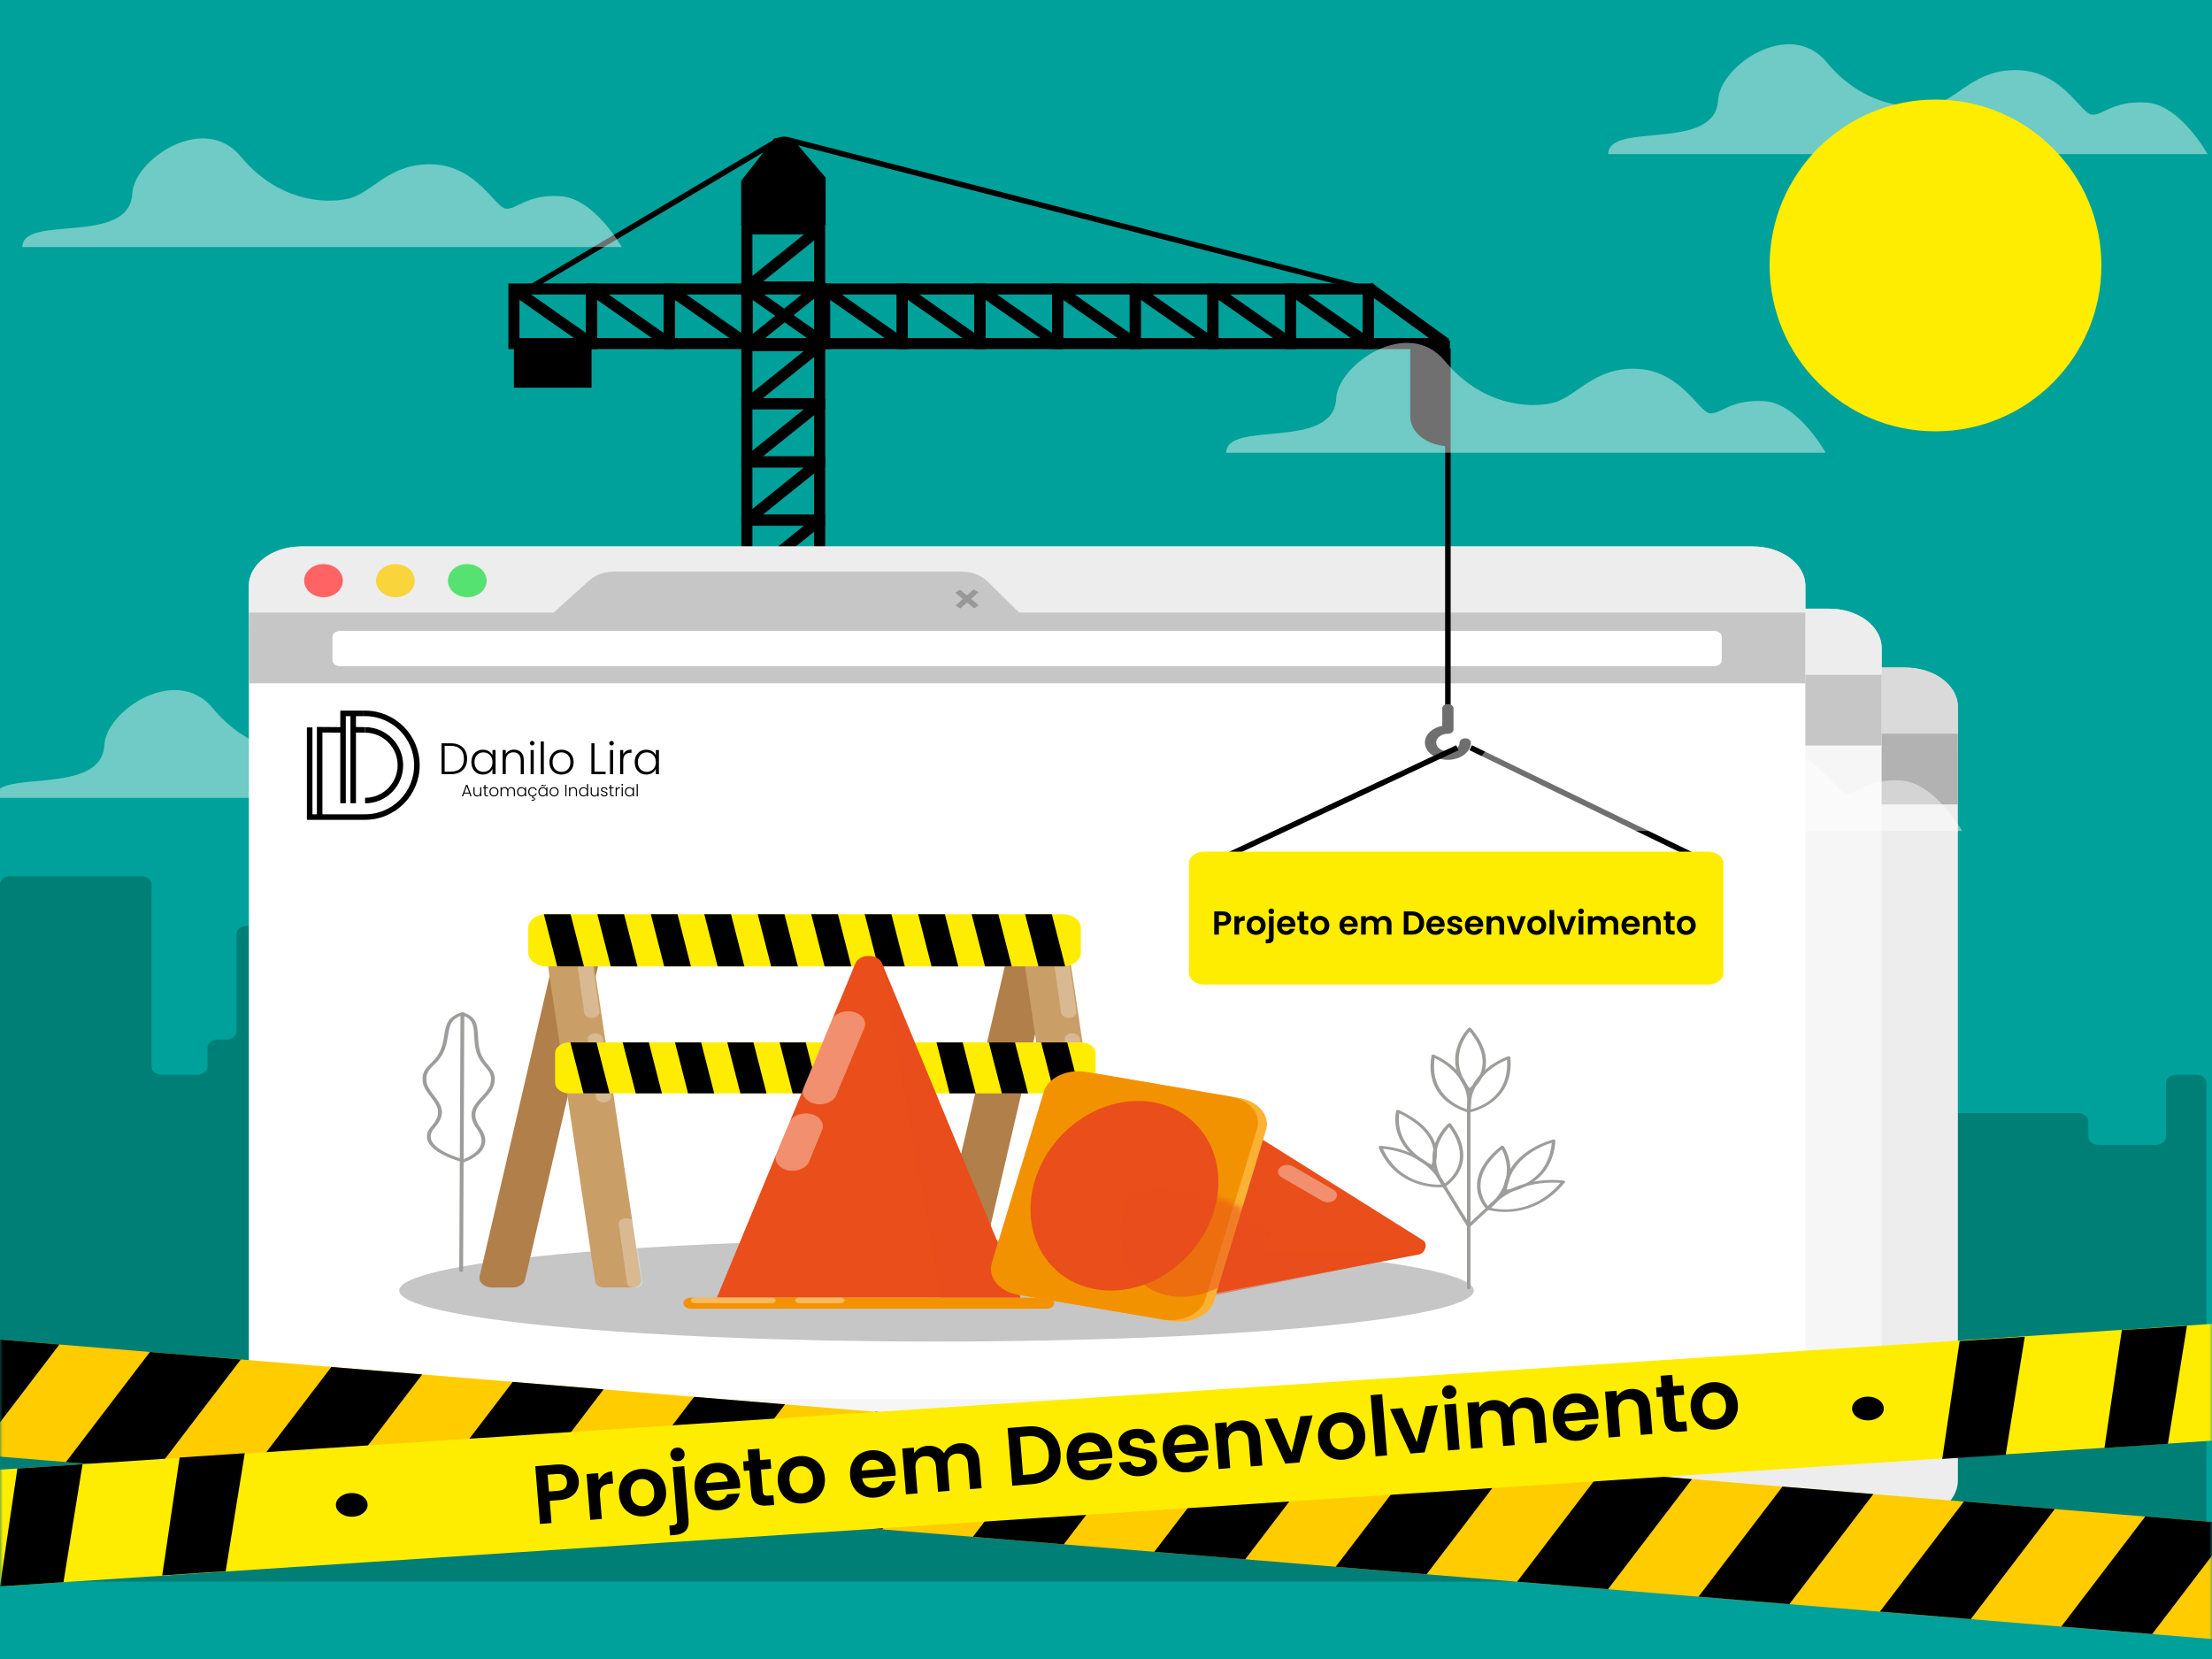 <svg width="400" height="300" viewBox="0 0 400 300" fill="none" xmlns="http://www.w3.org/2000/svg">
<rect x="0" y="0" width="400" height="300" fill="#333333" stroke="none"/>
<g clip-path="url(#clip0_2968_1219)">
<rect width="400" height="300" fill="white"/>
<path d="M403 0H-1V300H403V0Z" fill="#00A19A"/>
<path d="M397.081 194.345H393.612C392.552 194.345 391.692 194.993 391.692 195.792V205.597C391.692 206.396 390.833 207.043 389.773 207.043H379.559C378.499 207.043 377.64 206.396 377.64 205.597V202.723C377.64 201.925 376.78 201.277 375.72 201.277H351.945C350.885 201.277 350.026 200.63 350.026 199.831V167.15C350.026 166.842 349.895 166.541 349.651 166.293L337.226 153.588C336.523 152.869 335.131 152.798 334.304 153.438L319.217 165.126C318.869 165.396 318.674 165.758 318.674 166.134V205.599C318.674 206.397 317.814 207.045 316.754 207.045H304.123C303.063 207.045 302.204 206.397 302.204 205.599V189.428C302.204 188.629 301.344 187.982 300.285 187.982H297.393C296.333 187.982 295.473 187.334 295.473 186.536V168.877C295.473 168.079 294.614 167.431 293.553 167.431C292.493 167.431 291.634 166.784 291.634 165.985V162.385C291.634 161.586 290.774 160.938 289.715 160.938H283.995C282.934 160.938 282.075 161.586 282.075 162.385V165.985C282.075 166.784 281.216 167.431 280.156 167.431C279.095 167.431 278.236 168.079 278.236 168.877V186.536C278.236 187.335 277.376 187.982 276.316 187.982H274.916C273.856 187.982 272.997 188.629 272.997 189.428V192.901C272.997 193.699 272.137 194.346 271.077 194.346H264.777C263.716 194.346 262.858 193.699 262.858 192.901V159.875C262.858 159.076 261.998 158.429 260.938 158.429H237.383C236.323 158.429 235.463 159.077 235.463 159.875V181.895C235.463 182.293 235.246 182.674 234.861 182.947L214.699 197.271C214.314 197.544 214.096 197.925 214.096 198.323V214.465C214.096 215.264 213.236 215.911 212.177 215.911H198.904C197.843 215.911 196.984 215.264 196.984 214.465V165.335C196.984 164.536 196.124 163.889 195.065 163.889H172.385C171.325 163.889 170.465 164.536 170.465 165.335V192.901C170.465 193.7 169.606 194.347 168.546 194.347H158.154C157.094 194.347 156.234 194.995 156.234 195.794V205.599C156.234 206.398 155.375 207.045 154.314 207.045H144.1C143.04 207.045 142.181 206.398 142.181 205.599V202.725C142.181 201.926 141.321 201.279 140.261 201.279H116.486C115.426 201.279 114.566 200.631 114.566 199.833V167.152C114.566 166.844 114.434 166.543 114.191 166.294L101.766 153.59C101.063 152.871 99.671 152.8 98.844 153.44L83.757 165.128C83.409 165.398 83.214 165.759 83.214 166.136V205.6C83.214 206.399 82.355 207.046 81.295 207.046H68.663C67.602 207.046 66.743 206.399 66.743 205.6V189.43C66.743 188.631 65.883 187.984 64.823 187.984H61.932C60.871 187.984 60.012 187.336 60.012 186.538V168.879C60.012 168.08 59.153 167.433 58.093 167.433C57.032 167.433 56.174 166.785 56.174 165.987V162.387C56.174 161.588 55.314 160.94 54.254 160.94H48.534C47.474 160.94 46.614 161.588 46.614 162.387V165.987C46.614 166.785 45.755 167.433 44.695 167.433C43.635 167.433 42.776 168.08 42.776 168.879V186.538C42.776 187.337 41.916 187.984 40.856 187.984H39.456C38.395 187.984 37.536 188.631 37.536 189.43V192.902C37.536 193.701 36.676 194.348 35.616 194.348H29.316C28.256 194.348 27.397 193.701 27.397 192.902V159.877C27.397 159.078 26.537 158.431 25.477 158.431H1.919C0.86 158.431 0 159.079 0 159.877V284.557C0 285.353 0.86 286 1.919 286H235.458H397.081C398.141 286 399 285.353 399 284.554V195.792C399.001 194.993 398.141 194.345 397.081 194.345Z" fill="#007F76"/>
<path d="M261.467 62.125H247.422V52.258" stroke="black" stroke-width="2" stroke-miterlimit="10"/>
<path d="M247.422 51.922L261.467 62.123" stroke="black" stroke-width="2" stroke-miterlimit="10"/>
<path d="M247.426 62.125V52.258H233.381V62.125H247.426Z" stroke="black" stroke-width="2" stroke-miterlimit="10"/>
<path d="M234.293 52.938L247.427 62.121" stroke="black" stroke-width="2" stroke-miterlimit="10"/>
<path d="M233.379 62.125V52.258H219.334V62.125H233.379Z" stroke="black" stroke-width="2" stroke-miterlimit="10"/>
<path d="M220.246 52.938L233.38 62.121" stroke="black" stroke-width="2" stroke-miterlimit="10"/>
<path d="M219.336 62.125V52.258H205.291V62.125H219.336Z" stroke="black" stroke-width="2" stroke-miterlimit="10"/>
<path d="M206.203 52.938L219.337 62.121" stroke="black" stroke-width="2" stroke-miterlimit="10"/>
<path d="M205.289 62.125V52.258H191.244V62.125H205.289Z" stroke="black" stroke-width="2" stroke-miterlimit="10"/>
<path d="M192.156 52.945L205.29 62.129" stroke="black" stroke-width="2" stroke-miterlimit="10"/>
<path d="M191.246 62.125V52.258H177.201V62.125H191.246Z" stroke="black" stroke-width="2" stroke-miterlimit="10"/>
<path d="M178.113 52.945L191.247 62.129" stroke="black" stroke-width="2" stroke-miterlimit="10"/>
<path d="M148.218 41.391H135.062V51.924H148.218V41.391Z" stroke="black" stroke-width="2" stroke-miterlimit="10"/>
<path d="M135.973 51.241L148.217 41.391" stroke="black" stroke-width="2" stroke-miterlimit="10"/>
<path d="M148.218 51.922H135.062V62.456H148.218V51.922Z" stroke="black" stroke-width="2" stroke-miterlimit="10"/>
<path d="M135.973 61.772L148.217 51.922" stroke="black" stroke-width="2" stroke-miterlimit="10"/>
<path d="M148.218 62.461H135.062V72.995H148.218V62.461Z" stroke="black" stroke-width="2" stroke-miterlimit="10"/>
<path d="M135.973 72.311L148.217 62.461" stroke="black" stroke-width="2" stroke-miterlimit="10"/>
<path d="M148.218 72.992H135.062V83.526H148.218V72.992Z" stroke="black" stroke-width="2" stroke-miterlimit="10"/>
<path d="M135.973 82.842L148.217 72.992" stroke="black" stroke-width="2" stroke-miterlimit="10"/>
<path d="M148.218 83.523H135.062V94.057H148.218V83.523Z" stroke="black" stroke-width="2" stroke-miterlimit="10"/>
<path d="M135.973 93.374L148.217 83.523" stroke="black" stroke-width="2" stroke-miterlimit="10"/>
<path d="M148.218 94.062H135.062V104.596H148.218V94.062Z" stroke="black" stroke-width="2" stroke-miterlimit="10"/>
<path d="M135.973 103.913L148.217 94.062" stroke="black" stroke-width="2" stroke-miterlimit="10"/>
<path d="M177.199 62.125V52.258H163.154V62.125H177.199Z" stroke="black" stroke-width="2" stroke-miterlimit="10"/>
<path d="M164.066 52.945L177.2 62.129" stroke="black" stroke-width="2" stroke-miterlimit="10"/>
<path d="M163.156 62.125V52.258H149.111V62.125H163.156Z" stroke="black" stroke-width="2" stroke-miterlimit="10"/>
<path d="M150.023 52.945L163.157 62.129" stroke="black" stroke-width="2" stroke-miterlimit="10"/>
<path d="M149.109 62.125V52.258H135.065V62.125H149.109Z" stroke="black" stroke-width="2" stroke-miterlimit="10"/>
<path d="M135.977 52.945L149.11 62.129" stroke="black" stroke-width="2" stroke-miterlimit="10"/>
<path d="M135.066 62.125V52.258H121.022V62.125H135.066Z" stroke="black" stroke-width="2" stroke-miterlimit="10"/>
<path d="M121.934 52.945L135.068 62.129" stroke="black" stroke-width="2" stroke-miterlimit="10"/>
<path d="M121.02 62.125V52.258H106.975V62.125H121.02Z" stroke="black" stroke-width="2" stroke-miterlimit="10"/>
<path d="M107.887 52.945L121.021 62.129" stroke="black" stroke-width="2" stroke-miterlimit="10"/>
<path d="M106.977 62.125V52.258H92.932V62.125H106.977Z" stroke="black" stroke-width="2" stroke-miterlimit="10"/>
<path d="M93.844 52.945L106.978 62.129" stroke="black" stroke-width="2" stroke-miterlimit="10"/>
<path d="M344.446 274.903H82.182C76.902 274.903 72.582 271.663 72.582 267.703V127.919C72.582 123.959 76.902 120.719 82.182 120.719H344.446C349.726 120.719 354.046 123.959 354.046 127.919V267.703C354.046 271.663 349.726 274.903 344.446 274.903Z" fill="#EDEDED"/>
<path d="M354.046 135.371H72.582V127.793C72.582 123.886 76.805 120.719 82.014 120.719H344.613C349.823 120.719 354.045 123.886 354.045 127.793V135.371H354.046Z" fill="#DADADA"/>
<path d="M90.037 126.826C90.037 128.343 88.397 129.573 86.374 129.573C84.351 129.573 82.711 128.343 82.711 126.826C82.711 125.308 84.351 124.078 86.374 124.078C88.397 124.078 90.037 125.308 90.037 126.826Z" fill="#FF6364"/>
<path d="M103.264 126.826C103.264 128.343 101.624 129.573 99.601 129.573C97.578 129.573 95.938 128.343 95.938 126.826C95.938 125.308 97.578 124.078 99.601 124.078C101.624 124.078 103.264 125.308 103.264 126.826Z" fill="#F9D43B"/>
<path d="M116.494 126.826C116.494 128.343 114.854 129.573 112.831 129.573C110.808 129.573 109.168 128.343 109.168 126.826C109.168 125.308 110.808 124.078 112.831 124.078C114.854 124.078 116.494 125.308 116.494 126.826Z" fill="#55E271"/>
<path d="M72.582 132.676H127.704L134.133 126.854C135.239 125.853 136.882 125.273 138.616 125.273H201.48C203.295 125.273 205.006 125.909 206.107 126.991L211.89 132.676H354.047V145.466H72.582V132.676Z" fill="#B2B2B2"/>
<g opacity="0.41">
<path d="M204.536 129.021L203.676 128.477L200.389 131.398L201.25 131.942L204.536 129.021Z" fill="#575756"/>
<path d="M201.159 128.512L200.324 129.078L203.741 131.914L204.576 131.348L201.159 128.512Z" fill="#575756"/>
</g>
<path d="M337.524 142.364H89.107C88.337 142.364 87.707 141.891 87.707 141.314V137.034C87.707 136.457 88.337 135.984 89.107 135.984H337.524C338.293 135.984 338.924 136.457 338.924 137.034V141.314C338.924 141.891 338.293 142.364 337.524 142.364Z" fill="white"/>
<path d="M330.656 264.254H68.393C63.113 264.254 58.793 261.014 58.793 257.054V117.27C58.793 113.31 63.113 110.07 68.393 110.07H330.657C335.937 110.07 340.257 113.31 340.257 117.27V257.054C340.256 261.015 335.936 264.254 330.656 264.254Z" fill="#F6F6F6"/>
<path d="M340.256 124.723H58.793V117.144C58.793 113.237 63.016 110.07 68.225 110.07H330.824C336.034 110.07 340.256 113.238 340.256 117.144V124.723Z" fill="#EDEDED"/>
<path d="M76.248 116.177C76.248 117.694 74.608 118.924 72.585 118.924C70.562 118.924 68.922 117.694 68.922 116.177C68.922 114.66 70.562 113.43 72.585 113.43C74.608 113.43 76.248 114.66 76.248 116.177Z" fill="#FF6364"/>
<path d="M89.475 116.177C89.475 117.694 87.835 118.924 85.812 118.924C83.788 118.924 82.148 117.694 82.148 116.177C82.148 114.66 83.788 113.43 85.812 113.43C87.835 113.43 89.475 114.66 89.475 116.177Z" fill="#F9D43B"/>
<path d="M102.705 116.177C102.705 117.694 101.065 118.924 99.042 118.924C97.019 118.924 95.379 117.694 95.379 116.177C95.379 114.66 97.019 113.43 99.042 113.43C101.065 113.43 102.705 114.66 102.705 116.177Z" fill="#55E271"/>
<path d="M58.793 122.028H113.915L120.344 116.206C121.45 115.205 123.093 114.625 124.827 114.625H187.691C189.506 114.625 191.217 115.26 192.318 116.342L198.101 122.027H340.258V134.817H58.793V122.028Z" fill="#C6C6C6"/>
<g opacity="0.41">
<path d="M190.723 118.373L189.863 117.828L186.576 120.749L187.437 121.293L190.723 118.373Z" fill="#575756"/>
<path d="M187.386 117.856L186.551 118.422L189.968 121.257L190.803 120.691L187.386 117.856Z" fill="#575756"/>
</g>
<path d="M323.735 131.716H75.318C74.548 131.716 73.918 131.243 73.918 130.666V126.386C73.918 125.809 74.548 125.336 75.318 125.336H323.735C324.504 125.336 325.135 125.809 325.135 126.386V130.666C325.135 131.243 324.504 131.716 323.735 131.716Z" fill="white"/>
<path d="M316.864 253.005H54.6C49.32 253.005 45 249.765 45 245.805V106.02C45 102.06 49.32 98.82 54.6 98.82H316.864C322.144 98.82 326.464 102.06 326.464 106.02V245.805C326.464 249.765 322.144 253.005 316.864 253.005Z" fill="white"/>
<path d="M326.464 113.473H45V105.894C45 101.988 49.223 98.82 54.432 98.82H317.031C322.241 98.82 326.463 101.988 326.463 105.894V113.473H326.464Z" fill="#EDEDED"/>
<path d="M62 105C62 106.657 60.433 108 58.5 108C56.567 108 55 106.657 55 105C55 103.343 56.567 102 58.5 102C60.433 102 62 103.344 62 105Z" fill="#FF6364"/>
<path d="M75 105C75 106.657 73.433 108 71.5 108C69.567 108 68 106.657 68 105C68 103.343 69.567 102 71.5 102C73.433 102 75 103.344 75 105Z" fill="#F9D43B"/>
<path d="M88 105C88 106.657 86.433 108 84.5 108C82.567 108 81 106.657 81 105C81 103.343 82.567 102 84.5 102C86.433 102 88 103.344 88 105Z" fill="#55E271"/>
<path d="M45 110.778H100.122L106.551 104.956C107.657 103.955 109.3 103.375 111.034 103.375H173.898C175.713 103.375 177.424 104.01 178.525 105.093L184.308 110.778H326.465V123.568H45V110.778Z" fill="#C6C6C6"/>
<g opacity="0.41">
<path d="M176.931 107.123L176.07 106.578L172.783 109.499L173.644 110.043L176.931 107.123Z" fill="#575756"/>
<path d="M173.577 106.614L172.742 107.18L176.159 110.015L176.994 109.449L173.577 106.614Z" fill="#575756"/>
</g>
<path d="M309.941 120.465H61.525C60.755 120.465 60.125 119.992 60.125 119.415V115.136C60.125 114.558 60.755 114.086 61.525 114.086H309.942C310.712 114.086 311.342 114.558 311.342 115.136V119.415C311.341 119.993 310.711 120.465 309.941 120.465Z" fill="white"/>
<path d="M169.352 242.598C223.01 242.598 266.509 238.466 266.509 233.369C266.509 228.272 223.01 224.141 169.352 224.141C115.694 224.141 72.195 228.272 72.195 233.369C72.195 238.466 115.694 242.598 169.352 242.598Z" fill="#C6C6C6"/>
<path d="M168.164 232.813H176.518L191.889 166.859H183.534L168.164 232.813Z" fill="#B17F4A"/>
<path d="M195.457 232.813H200.575C201.534 232.813 202.28 232.187 202.173 231.472L192.681 167.932C192.59 167.321 191.901 166.859 191.082 166.859H185.964C185.005 166.859 184.259 167.485 184.366 168.2L193.858 231.74C193.949 232.351 194.638 232.813 195.457 232.813Z" fill="#CA9E67"/>
<path opacity="0.28" d="M193.408 184.059C194.165 183.998 194.717 183.484 194.637 182.917L193.157 172.497C193.076 171.93 192.391 171.515 191.635 171.576C190.879 171.637 190.325 172.151 190.406 172.718L191.886 183.138C191.966 183.705 192.651 184.119 193.408 184.059Z" fill="white"/>
<path opacity="0.28" d="M195.529 199.348C196.285 199.287 196.839 198.774 196.758 198.206L195.278 187.786C195.197 187.219 194.512 186.804 193.756 186.865C193 186.926 192.447 187.44 192.527 188.007L194.007 198.427C194.087 198.994 194.772 199.408 195.529 199.348Z" fill="white"/>
<path opacity="0.28" d="M201.126 232.81L201.146 232.809C201.897 232.749 202.446 232.239 202.366 231.676L200.883 221.241C200.803 220.678 200.123 220.266 199.373 220.326L199.352 220.328C198.602 220.388 198.053 220.898 198.133 221.461L199.615 231.896C199.695 232.459 200.374 232.87 201.126 232.81Z" fill="white"/>
<path d="M88.995 232.82H92.682C93.799 232.82 94.755 232.217 94.947 231.392L109.513 168.889C109.759 167.833 108.677 166.867 107.249 166.867H103.561C102.445 166.867 101.489 167.47 101.297 168.295L86.73 230.798C86.485 231.853 87.567 232.82 88.995 232.82Z" fill="#B17F4A"/>
<path d="M109.212 232.82H114.356C115.308 232.82 116.048 232.199 115.942 231.49L106.446 167.93C106.356 167.325 105.674 166.867 104.861 166.867H99.717C98.765 166.867 98.025 167.488 98.131 168.197L107.626 231.757C107.716 232.361 108.399 232.82 109.212 232.82Z" fill="#CA9E67"/>
<path opacity="0.28" d="M107.174 184.067C107.93 184.006 108.483 183.492 108.402 182.925L106.922 172.505C106.841 171.938 106.157 171.523 105.401 171.584C104.645 171.645 104.091 172.158 104.172 172.726L105.652 183.146C105.733 183.713 106.418 184.127 107.174 184.067Z" fill="white"/>
<path opacity="0.28" d="M109.298 199.356C110.054 199.295 110.608 198.781 110.527 198.214L109.047 187.794C108.966 187.227 108.282 186.812 107.526 186.873C106.77 186.934 106.216 187.447 106.297 188.015L107.777 198.435C107.858 199.002 108.542 199.416 109.298 199.356Z" fill="white"/>
<path opacity="0.28" d="M114.694 232.834L115.118 232.8C115.758 232.749 116.226 232.314 116.158 231.834L114.632 221.097C114.564 220.617 113.985 220.266 113.345 220.317L112.921 220.351C112.281 220.402 111.814 220.836 111.882 221.316L113.407 232.054C113.475 232.535 114.054 232.885 114.694 232.834Z" fill="white"/>
<path d="M98.812 174.748H192.161C193.975 174.748 195.446 173.645 195.446 172.285V167.784C195.446 166.423 193.975 165.32 192.161 165.32H98.812C96.998 165.32 95.527 166.423 95.527 167.784V172.285C95.528 173.645 96.999 174.748 98.812 174.748Z" fill="#FFED00"/>
<path d="M187.789 174.748H192.623L190.206 165.32H185.371L187.789 174.748Z" fill="black"/>
<path d="M178.12 174.748H182.955L180.538 165.32H175.703L178.12 174.748Z" fill="black"/>
<path d="M168.452 174.748H173.287L170.87 165.32H166.035L168.452 174.748Z" fill="black"/>
<path d="M158.781 174.748H163.615L161.198 165.32H156.363L158.781 174.748Z" fill="black"/>
<path d="M149.113 174.748H153.947L151.53 165.32H146.695L149.113 174.748Z" fill="black"/>
<path d="M139.445 174.748H144.279L141.863 165.32H137.027L139.445 174.748Z" fill="black"/>
<path d="M129.773 174.748H134.607L132.191 165.32H127.355L129.773 174.748Z" fill="black"/>
<path d="M120.104 174.748H124.94L122.522 165.32H117.688L120.104 174.748Z" fill="black"/>
<path d="M110.436 174.748H115.272L112.854 165.32H108.02L110.436 174.748Z" fill="black"/>
<path d="M100.765 174.748H105.6L103.182 165.32H98.348L100.765 174.748Z" fill="black"/>
<path d="M102.985 197.722H195.52C196.957 197.722 198.122 196.848 198.122 195.771V190.451C198.122 189.374 196.957 188.5 195.52 188.5H102.985C101.548 188.5 100.383 189.374 100.383 190.451V195.77C100.383 196.848 101.548 197.722 102.985 197.722Z" fill="#FFED00"/>
<path d="M190.634 197.722H195.363L192.999 188.5H188.27L190.634 197.722Z" fill="black"/>
<path d="M181.177 197.722H185.906L183.541 188.5H178.812L181.177 197.722Z" fill="black"/>
<path d="M171.716 197.722H176.446L174.081 188.5H169.352L171.716 197.722Z" fill="black"/>
<path d="M162.259 197.722H166.989L164.624 188.5H159.895L162.259 197.722Z" fill="black"/>
<path d="M152.798 197.722H157.527L155.163 188.5H150.434L152.798 197.722Z" fill="black"/>
<path d="M143.341 197.722H148.07L145.705 188.5H140.977L143.341 197.722Z" fill="black"/>
<path d="M133.884 197.722H138.613L136.248 188.5H131.52L133.884 197.722Z" fill="black"/>
<path d="M124.423 197.722H129.153L126.788 188.5H122.059L124.423 197.722Z" fill="black"/>
<path d="M114.966 197.722H119.696L117.331 188.5H112.602L114.966 197.722Z" fill="black"/>
<path d="M105.505 197.722H110.234L107.869 188.5H103.141L105.505 197.722Z" fill="black"/>
<path d="M154.689 174.194L129.633 234.657H157.092H184.55L159.494 174.194C158.761 172.425 155.422 172.425 154.689 174.194Z" fill="#E94E1B"/>
<path d="M189.273 236.664H124.913C124.177 236.664 123.574 236.212 123.574 235.66C123.574 235.108 124.177 234.656 124.913 234.656H189.273C190.009 234.656 190.612 235.108 190.612 235.66C190.612 236.212 190.009 236.664 189.273 236.664Z" fill="#F39200"/>
<path opacity="0.37" d="M147.327 199.592C145.707 199.21 144.797 197.904 145.305 196.688L150.411 184.482C150.919 183.266 152.661 182.584 154.282 182.965C155.903 183.347 156.812 184.653 156.304 185.869L151.199 198.075C150.691 199.291 148.948 199.973 147.327 199.592Z" fill="white"/>
<path opacity="0.37" d="M142.439 211.613C140.815 211.237 139.898 209.933 140.399 208.717L142.764 202.969C143.265 201.751 145.003 201.063 146.626 201.439C148.249 201.814 149.167 203.118 148.666 204.335L146.3 210.083C145.799 211.3 144.062 211.988 142.439 211.613Z" fill="white"/>
<path opacity="0.37" d="M139.595 235.661H125.584C125.216 235.661 124.914 235.434 124.914 235.158C124.914 234.882 125.215 234.656 125.584 234.656H139.595C139.963 234.656 140.264 234.882 140.264 235.158C140.264 235.435 139.963 235.661 139.595 235.661Z" fill="white"/>
<path opacity="0.37" d="M152.062 235.661H144.474C144.106 235.661 143.805 235.434 143.805 235.158C143.805 234.882 144.105 234.656 144.474 234.656H152.062C152.43 234.656 152.732 234.882 152.732 235.158C152.732 235.435 152.43 235.661 152.062 235.661Z" fill="white"/>
<path opacity="0.52" d="M159.531 174.281L170.133 234.659H184.552L159.531 174.281Z" fill="#E94E1B"/>
<path d="M257.373 224.313L226.978 205.242L222.587 219.7L218.195 234.157L256.605 226.842C257.728 226.629 258.263 224.871 257.373 224.313Z" fill="#E94E1B"/>
<path d="M211.869 238.892L186.73 234.597C183.294 234.01 181.123 231.421 181.906 228.844L191.309 197.886C192.091 195.309 195.543 193.681 198.979 194.268L224.118 198.563C227.554 199.15 229.724 201.739 228.942 204.315L219.539 235.273C218.756 237.851 215.304 239.479 211.869 238.892Z" fill="#F9B233"/>
<path d="M210.268 238.618L184.167 234.159C180.731 233.572 178.561 230.983 179.343 228.407L188.746 197.449C189.529 194.872 192.981 193.244 196.417 193.831L222.517 198.29C225.953 198.877 228.123 201.466 227.341 204.042L217.938 235C217.155 237.577 213.704 239.205 210.268 238.618Z" fill="#F39200"/>
<path d="M219.527 218.996C222.365 209.651 217.417 200.837 208.474 199.309C199.531 197.781 189.981 204.118 187.143 213.463C184.305 222.807 189.253 231.621 198.196 233.149C207.139 234.677 216.689 228.34 219.527 218.996Z" fill="#E94E1B"/>
<mask id="mask0_2968_1219" style="mask-type:luminance" maskUnits="userSpaceOnUse" x="189" y="214" width="44" height="29">
<path d="M219.88 216.373C209.199 212.672 196.641 215.064 191.833 221.714C187.025 228.364 191.786 236.755 202.468 240.456C213.149 244.156 225.706 241.765 230.515 235.115C235.323 228.465 230.562 220.074 219.88 216.373Z" fill="white"/>
</mask>
<g mask="url(#mask0_2968_1219)">
<path opacity="0.52" d="M231.021 220.651C234.138 211.961 230.581 204.015 223.076 202.903C215.572 201.792 206.962 207.935 203.846 216.625C200.729 225.315 204.287 233.261 211.791 234.372C219.295 235.484 227.905 229.341 231.021 220.651Z" fill="#E94E1B"/>
</g>
<path opacity="0.37" d="M231.449 211.137C232.013 210.589 233.073 210.486 233.803 210.909L241.14 215.156C241.87 215.579 242.007 216.373 241.443 216.921C240.879 217.469 239.82 217.572 239.089 217.149L231.753 212.902C231.022 212.479 230.885 211.684 231.449 211.137Z" fill="white"/>
<path opacity="0.52" d="M257.099 226.625L222.331 226.086L219.879 234.159L257.099 226.625Z" fill="#E94E1B"/>
<path d="M134.023 40.719V32.713L140.023 25H143.22L149.299 32.104V40.719H134.023Z" fill="black"/>
<path d="M106.974 62.125H92.93V70.108H106.974V62.125Z" fill="black"/>
<path d="M96.039 51.922L140.375 25.585C140.99 25.22 141.81 25.114 142.553 25.303L245.768 51.923" stroke="black" stroke-miterlimit="10"/>
<path d="M261.824 62.977V127.705" stroke="black" stroke-miterlimit="10"/>
<path d="M262.186 80.706C258.226 80.706 255.016 78.298 255.016 75.328V61.555H262.186V80.706Z" fill="black"/>
<path d="M261.825 137.396C264.117 137.396 265.982 135.997 265.982 134.278C265.982 133.856 265.525 133.513 264.962 133.513C264.398 133.513 263.942 133.856 263.942 134.278C263.942 135.153 262.992 135.866 261.825 135.866C260.658 135.866 259.708 135.153 259.708 134.278C259.708 133.403 260.658 132.69 261.825 132.69C262.388 132.69 262.845 132.348 262.845 131.925V128.085C262.845 127.663 262.388 127.32 261.825 127.32C261.262 127.32 260.805 127.663 260.805 128.085V131.255C259.004 131.597 257.668 132.823 257.668 134.278C257.668 135.997 259.533 137.396 261.825 137.396Z" fill="#706F6F"/>
<path d="M220.336 155.494L263.535 135.211" stroke="black" stroke-miterlimit="10"/>
<path d="M306.091 154.682L265.953 135.211" stroke="black" stroke-miterlimit="10"/>
<path d="M308.873 178.042H217.766C216.238 178.042 215 177.113 215 175.968V156.074C215 154.928 216.238 154 217.766 154H308.873C310.4 154 311.638 154.929 311.638 156.074V175.968C311.638 177.113 310.401 178.042 308.873 178.042Z" fill="#FFED00"/>
<path d="M83.782 210.174C83.741 210.175 83.698 210.171 83.657 210.16C83.445 210.106 78.461 208.799 77.392 206.426C76.983 205.519 77.199 204.583 78.035 203.643C80.125 201.294 79.029 199.857 77.869 198.335C77.209 197.47 76.526 196.575 76.429 195.502C76.282 193.869 77.022 193.142 77.88 192.301C78.583 191.611 79.379 190.829 79.861 189.323C80.126 188.493 80.251 187.729 80.361 187.054C80.651 185.274 80.88 183.868 83.489 183.074C83.666 183.02 83.867 183.084 83.939 183.216C84.01 183.349 83.926 183.499 83.749 183.553C81.517 184.233 81.33 185.38 81.046 187.117C80.934 187.805 80.807 188.585 80.533 189.444C80.017 191.057 79.174 191.885 78.429 192.615C77.623 193.405 76.988 194.029 77.118 195.467C77.204 196.422 77.818 197.227 78.467 198.079C79.681 199.67 80.935 201.316 78.609 203.93C77.898 204.73 77.709 205.513 78.046 206.261C79.007 208.395 83.832 209.659 83.881 209.671C84.061 209.717 84.157 209.865 84.095 210C84.048 210.103 83.92 210.17 83.782 210.174Z" fill="#9D9D9C"/>
<path d="M83.409 230.004C83.404 230.004 83.399 230.004 83.394 230.004C83.204 230.003 83.05 229.887 83.051 229.744L83.273 183.312C83.274 183.225 83.333 183.143 83.432 183.096C83.53 183.048 83.654 183.041 83.76 183.078C86.243 183.921 86.324 185.387 86.428 187.243C86.466 187.928 86.509 188.705 86.678 189.542C86.986 191.073 87.691 191.903 88.313 192.635C89.072 193.529 89.728 194.301 89.395 195.918C89.176 196.981 88.394 197.829 87.638 198.649C86.308 200.091 85.053 201.452 86.868 203.927C87.786 205.178 87.998 206.358 87.499 207.432C86.642 209.275 84.014 210.119 83.902 210.154C83.88 210.161 83.857 210.166 83.834 210.17L83.74 229.747C83.74 229.886 83.592 229.998 83.409 230.004ZM83.96 183.739L83.836 209.606C84.44 209.378 86.224 208.607 86.848 207.26C87.278 206.33 87.081 205.294 86.262 204.177C84.242 201.422 85.68 199.864 87.07 198.356C87.814 197.548 88.517 196.786 88.712 195.839C89.006 194.415 88.443 193.752 87.731 192.914C87.072 192.138 86.326 191.259 85.996 189.62C85.822 188.756 85.778 187.964 85.739 187.266C85.646 185.608 85.582 184.466 83.96 183.739Z" fill="#9D9D9C"/>
<path d="M269.052 218.757C269.048 218.757 269.044 218.757 269.04 218.757C268.945 218.755 268.857 218.721 268.799 218.666C268.746 218.615 263.591 213.527 271.426 207.248C271.497 207.191 271.601 207.163 271.704 207.174C271.808 207.185 271.897 207.233 271.945 207.302C271.986 207.361 275.898 213.228 269.288 218.679C269.228 218.729 269.142 218.757 269.052 218.757ZM271.566 207.845C265.482 212.939 268.236 217.101 269.086 218.126C274.189 213.707 272.237 209.088 271.566 207.845Z" fill="#9D9D9C"/>
<path d="M272.149 219.155C270.266 219.155 269.009 218.775 268.977 218.765C268.89 218.738 268.824 218.683 268.796 218.616C268.768 218.548 268.781 218.475 268.831 218.415C274.093 212.192 282.671 213.471 282.757 213.485C282.859 213.501 282.944 213.553 282.985 213.625C283.026 213.697 283.018 213.779 282.964 213.845C279.338 218.271 275.018 219.155 272.149 219.155ZM269.591 218.42C271.137 218.784 277.16 219.725 282.158 213.903C280.383 213.748 273.918 213.564 269.591 218.42Z" fill="#9D9D9C"/>
<path d="M272.125 215.668C272.043 215.668 271.964 215.644 271.903 215.601C271.835 215.552 271.8 215.483 271.805 215.413C272.436 208.06 280.78 206.092 280.864 206.073C280.964 206.05 281.072 206.065 281.154 206.114C281.236 206.162 281.282 206.237 281.276 206.315C280.704 214.904 272.243 215.66 272.158 215.668C272.147 215.668 272.136 215.668 272.125 215.668ZM280.608 206.655C278.949 207.16 273.162 209.326 272.476 215.143C274.065 214.904 279.95 213.562 280.608 206.655Z" fill="#9D9D9C"/>
<path d="M260.329 214.706C258.152 214.706 252.122 214.086 249.312 207.525C249.28 207.451 249.299 207.37 249.361 207.307C249.424 207.245 249.536 207.204 249.627 207.212C249.713 207.214 258.302 207.497 261.386 214.359C261.416 214.426 261.405 214.499 261.356 214.56C261.308 214.621 261.226 214.662 261.132 214.673C261.118 214.675 260.822 214.706 260.329 214.706ZM250.076 207.726C252.998 214.056 259.052 214.282 260.644 214.223C258.03 208.852 251.831 207.891 250.076 207.726Z" fill="#9D9D9C"/>
<path d="M261.141 214.652C261.119 214.652 261.097 214.65 261.076 214.647C260.984 214.632 260.904 214.589 260.859 214.526C256.247 208.164 261.81 203.248 261.866 203.199C261.935 203.141 262.037 203.112 262.141 203.118C262.244 203.126 262.336 203.171 262.387 203.239C267.912 210.606 261.405 214.561 261.337 214.6C261.281 214.634 261.212 214.652 261.141 214.652ZM262.064 203.796C261.033 204.873 257.755 208.938 261.234 214.03C262.395 213.202 266.325 209.778 262.064 203.796Z" fill="#9D9D9C"/>
<path d="M259.017 211.22C258.956 211.22 258.896 211.208 258.844 211.182C250.725 207.262 252.457 200.946 252.476 200.883C252.498 200.807 252.568 200.744 252.664 200.714C252.76 200.684 252.869 200.69 252.958 200.731C262.52 205.203 259.344 211.016 259.311 211.074C259.274 211.139 259.2 211.189 259.11 211.209C259.08 211.217 259.048 211.22 259.017 211.22ZM253.03 201.336C252.816 202.653 252.543 207.398 258.854 210.612C259.343 209.467 260.598 205.049 253.03 201.336Z" fill="#9D9D9C"/>
<path d="M265.574 201.17C265.543 201.17 265.514 201.167 265.484 201.161C265.402 201.143 257.398 199.293 258.862 190.912C258.876 190.835 258.938 190.767 259.031 190.731C259.123 190.694 259.234 190.694 259.326 190.73C259.402 190.759 267.008 193.765 265.891 200.958C265.88 201.028 265.829 201.091 265.75 201.13C265.698 201.157 265.636 201.17 265.574 201.17ZM259.439 191.338C258.478 197.997 263.827 200.139 265.298 200.597C265.99 194.903 260.932 192.05 259.439 191.338Z" fill="#9D9D9C"/>
<path d="M265.636 201.175C265.567 201.175 265.499 201.158 265.444 201.127C265.369 201.084 265.322 201.019 265.317 200.948C264.767 193.718 272.595 191.054 272.674 191.028C272.769 190.997 272.879 191.002 272.969 191.042C273.058 191.083 273.115 191.154 273.122 191.231C273.926 199.662 265.79 201.155 265.707 201.169C265.684 201.173 265.66 201.175 265.636 201.175ZM272.513 191.63C270.966 192.274 265.69 194.9 265.938 200.619C267.459 200.242 272.961 198.404 272.513 191.63Z" fill="#9D9D9C"/>
<path d="M265.672 197.387C265.657 197.387 265.642 197.386 265.626 197.385C265.533 197.374 265.45 197.334 265.401 197.274C260.29 191.131 265.451 185.974 265.505 185.923C265.568 185.861 265.663 185.821 265.772 185.829C265.876 185.833 265.971 185.874 266.028 185.939C272.13 193.045 265.949 197.284 265.886 197.326C265.826 197.366 265.75 197.387 265.672 197.387ZM265.748 186.508C264.804 187.63 261.857 191.835 265.735 196.761C266.828 195.883 270.478 192.29 265.748 186.508Z" fill="#9D9D9C"/>
<path d="M265.593 233.136C265.417 233.136 265.273 233.028 265.273 232.896V200.396C265.273 200.264 265.417 200.156 265.593 200.156C265.77 200.156 265.913 200.264 265.913 200.396V232.896C265.914 233.028 265.771 233.136 265.593 233.136Z" fill="#9D9D9C"/>
<path d="M265.591 221.944C265.578 221.944 265.564 221.944 265.552 221.943C265.441 221.932 265.346 221.88 265.3 221.805L260.651 214.231C260.576 214.111 260.647 213.968 260.808 213.913C260.968 213.857 261.158 213.91 261.232 214.03L265.664 221.251L269.684 217.495C269.795 217.392 269.996 217.375 270.134 217.458C270.272 217.54 270.294 217.692 270.184 217.795L265.84 221.854C265.78 221.912 265.688 221.944 265.591 221.944Z" fill="#9D9D9C"/>
<path opacity="0.44" d="M13.672 44.673H112.43C112.43 44.673 107.492 35.841 101.32 35.47C95.148 35.1 93.419 37.997 91.444 37.72C89.469 37.442 86.259 30.095 78.358 29.725C70.457 29.355 67.372 34.893 63.051 35.912C58.73 36.93 50.213 36.367 43.546 28.312C36.88 20.257 24.239 28.806 23.918 35.012C23.424 44.547 4.043 38.673 4.043 44.673H13.672Z" fill="white"/>
<path opacity="0.44" d="M8.629 144.276H107.387C107.387 144.276 102.449 135.532 96.277 135.162C90.105 134.792 88.376 137.734 86.401 137.457C84.426 137.179 81.216 129.855 73.315 129.484C65.414 129.114 62.329 134.664 58.008 135.682C53.687 136.701 45.17 136.143 38.503 128.088C31.837 120.033 19.196 128.496 18.875 134.7C18.382 144.237 -1 138.876 -1 144.276H8.629Z" fill="white"/>
<path opacity="0.44" d="M231.376 81.873H330.134C330.134 81.873 325.196 72.908 319.024 72.537C312.852 72.167 311.123 74.999 309.148 74.721C307.172 74.443 303.963 67.063 296.062 66.693C288.161 66.323 285.076 71.845 280.755 72.863C276.434 73.881 267.916 73.309 261.25 65.254C254.584 57.2 241.943 65.878 241.622 72.082C241.128 81.619 221.746 75.873 221.746 81.873H231.376Z" fill="white"/>
<path opacity="0.44" d="M256.062 150.275H354.821C354.821 150.275 349.883 141.509 343.71 141.139C337.538 140.769 335.81 143.701 333.834 143.423C331.859 143.145 328.65 135.815 320.749 135.445C312.848 135.074 309.762 140.621 305.442 141.64C301.121 142.658 292.603 142.099 285.937 134.044C279.27 125.989 266.63 134.473 266.309 140.678C265.815 150.215 246.434 144.875 246.434 150.275H256.062Z" fill="white"/>
<path opacity="0.44" d="M300.445 27.877H399.204C399.204 27.877 394.265 18.909 388.093 18.539C381.921 18.169 380.192 20.999 378.217 20.721C376.242 20.443 373.032 13.063 365.132 12.692C357.231 12.322 354.145 17.844 349.824 18.863C345.504 19.881 336.986 19.309 330.32 11.254C323.653 3.199 311.012 11.879 310.692 18.084C310.198 27.62 290.816 21.877 290.816 27.877H300.445Z" fill="white"/>
<mask id="mask1_2968_1219" style="mask-type:luminance" maskUnits="userSpaceOnUse" x="0" y="204" width="400" height="98">
<path d="M400 204H0V301.616H400V204Z" fill="white"/>
</mask>
<g mask="url(#mask1_2968_1219)">
<path d="M437.159 278.296L-17.828 240.773L-20.893 261.68L434.094 299.202L437.159 278.296Z" fill="#FFCC00"/>
<path d="M-4.448 263.035L-20.883 261.68L-5.692 241.773L10.743 243.128L-4.448 263.035Z" fill="black"/>
<path d="M28.352 265.746L11.918 264.391L27.109 244.484L43.544 245.84L28.352 265.746Z" fill="black"/>
<path d="M61.157 268.449L44.723 267.094L59.915 247.188L76.348 248.542L61.157 268.449Z" fill="black"/>
<path d="M93.957 271.152L77.523 269.797L92.714 249.891L109.148 251.245L93.957 271.152Z" fill="black"/>
<path d="M126.763 273.855L110.328 272.501L125.519 252.594L141.954 253.949L126.763 273.855Z" fill="black"/>
<path d="M159.563 276.558L143.129 275.203L158.32 255.297L174.755 256.652L159.563 276.558Z" fill="black"/>
<path d="M192.364 279.262L175.93 277.907L191.121 258L207.555 259.355L192.364 279.262Z" fill="black"/>
<path d="M225.169 281.973L208.734 280.618L223.926 260.711L240.36 262.066L225.169 281.973Z" fill="black"/>
<path d="M257.97 284.676L241.535 283.32L256.726 263.414L273.16 264.769L257.97 284.676Z" fill="black"/>
<path d="M290.773 287.379L274.34 286.024L289.531 266.117L305.965 267.472L290.773 287.379Z" fill="black"/>
<path d="M323.575 290.082L307.141 288.727L322.332 268.82L338.766 270.176L323.575 290.082Z" fill="black"/>
<path d="M356.38 292.785L339.945 291.43L355.136 271.523L371.57 272.878L356.38 292.785Z" fill="black"/>
<path d="M389.18 295.488L372.746 294.133L387.937 274.227L404.372 275.581L389.18 295.488Z" fill="black"/>
</g>
<mask id="mask2_2968_1219" style="mask-type:luminance" maskUnits="userSpaceOnUse" x="0" y="204" width="400" height="98">
<path d="M400 204H0V301.616H400V204Z" fill="white"/>
</mask>
<g mask="url(#mask2_2968_1219)">
<path d="M431.994 237.297L-24 267.336L-21.546 288.288L434.448 258.25L431.994 237.297Z" fill="#FFED00"/>
<path d="M340.647 254.704C340.647 255.892 339.364 256.854 337.78 256.854C336.197 256.854 334.914 255.892 334.914 254.704C334.914 253.517 336.197 252.555 337.78 252.555C339.363 252.555 340.647 253.517 340.647 254.704Z" fill="black"/>
<path d="M66.475 272.134C66.475 273.322 65.192 274.284 63.609 274.284C62.025 274.284 60.742 273.322 60.742 272.134C60.742 270.947 62.025 269.984 63.609 269.984C65.192 269.984 66.475 270.947 66.475 272.134Z" fill="black"/>
<path d="M3.143 265.55L0 286.87L11.476 286.114L14.926 264.773L3.143 265.55Z" fill="black"/>
<path d="M32.479 263.565L29.336 284.885L40.812 284.129L44.262 262.789L32.479 263.565Z" fill="black"/>
<path d="M354.362 242.503L351.219 263.823L362.695 263.067L366.145 241.727L354.362 242.503Z" fill="black"/>
<path d="M383.694 240.518L380.551 261.838L392.027 261.082L395.476 239.742L383.694 240.518Z" fill="black"/>
</g>
<path d="M63.87 129H62.034C62.034 130.156 62.034 130.833 62.034 131.989M63.87 129H65.745M63.87 129V131.959M63.87 145.252V131.959M62.034 145.252C62.034 140.092 62.034 137.149 62.034 131.989M62.034 131.989L57.805 131.959C57.805 137.944 57.805 141.299 57.805 147.283V147.752M63.87 131.959L66.009 131.989" stroke="black"/>
<path d="M66.016 144.767C69.543 144.767 72.403 141.907 72.403 138.38C72.403 134.852 69.543 131.992 66.016 131.992" stroke="black"/>
<path d="M65.748 129H66.012C71.19 129 75.388 133.198 75.388 138.376C75.388 143.554 71.19 147.752 66.012 147.752H57.808H56V131.544" stroke="black"/>
<path d="M81.503 134.408C82.122 134.408 82.652 134.52 83.095 134.744C83.538 134.968 83.876 135.291 84.111 135.712C84.346 136.133 84.463 136.635 84.463 137.216C84.463 137.792 84.346 138.291 84.111 138.712C83.876 139.128 83.538 139.448 83.095 139.672C82.652 139.891 82.122 140 81.503 140H79.847V134.408H81.503ZM81.503 139.536C82.282 139.536 82.874 139.333 83.279 138.928C83.69 138.517 83.895 137.947 83.895 137.216C83.895 136.48 83.69 135.907 83.279 135.496C82.874 135.08 82.282 134.872 81.503 134.872H80.407V139.536H81.503ZM85.24 137.808C85.24 137.36 85.328 136.968 85.504 136.632C85.685 136.291 85.933 136.029 86.248 135.848C86.567 135.661 86.927 135.568 87.328 135.568C87.743 135.568 88.101 135.664 88.4 135.856C88.704 136.048 88.922 136.293 89.055 136.592V135.632H89.615V140H89.055V139.032C88.917 139.331 88.695 139.579 88.391 139.776C88.093 139.968 87.736 140.064 87.32 140.064C86.925 140.064 86.567 139.971 86.248 139.784C85.933 139.597 85.685 139.333 85.504 138.992C85.328 138.651 85.24 138.256 85.24 137.808ZM89.055 137.816C89.055 137.464 88.984 137.155 88.84 136.888C88.695 136.621 88.498 136.416 88.248 136.272C88.002 136.128 87.73 136.056 87.431 136.056C87.122 136.056 86.845 136.125 86.6 136.264C86.354 136.403 86.159 136.605 86.016 136.872C85.877 137.133 85.808 137.445 85.808 137.808C85.808 138.165 85.877 138.48 86.016 138.752C86.159 139.019 86.354 139.224 86.6 139.368C86.845 139.507 87.122 139.576 87.431 139.576C87.73 139.576 88.002 139.504 88.248 139.36C88.498 139.216 88.695 139.011 88.84 138.744C88.984 138.477 89.055 138.168 89.055 137.816ZM92.942 135.552C93.465 135.552 93.891 135.715 94.222 136.04C94.553 136.36 94.718 136.827 94.718 137.44V140H94.166V137.504C94.166 137.029 94.046 136.667 93.806 136.416C93.571 136.165 93.249 136.04 92.838 136.04C92.417 136.04 92.081 136.173 91.83 136.44C91.579 136.707 91.454 137.099 91.454 137.616V140H90.894V135.632H91.454V136.376C91.593 136.109 91.793 135.907 92.054 135.768C92.315 135.624 92.611 135.552 92.942 135.552ZM96.236 134.808C96.124 134.808 96.028 134.768 95.948 134.688C95.868 134.608 95.828 134.509 95.828 134.392C95.828 134.275 95.868 134.179 95.948 134.104C96.028 134.024 96.124 133.984 96.236 133.984C96.348 133.984 96.444 134.024 96.524 134.104C96.604 134.179 96.644 134.275 96.644 134.392C96.644 134.509 96.604 134.608 96.524 134.688C96.444 134.768 96.348 134.808 96.236 134.808ZM96.516 135.632V140H95.956V135.632H96.516ZM98.344 134.08V140H97.784V134.08H98.344ZM101.525 140.064C101.114 140.064 100.743 139.973 100.413 139.792C100.087 139.605 99.829 139.344 99.637 139.008C99.45 138.667 99.357 138.269 99.357 137.816C99.357 137.363 99.453 136.968 99.645 136.632C99.837 136.291 100.098 136.029 100.429 135.848C100.759 135.661 101.13 135.568 101.541 135.568C101.951 135.568 102.322 135.661 102.653 135.848C102.989 136.029 103.25 136.291 103.437 136.632C103.629 136.968 103.725 137.363 103.725 137.816C103.725 138.264 103.629 138.659 103.437 139C103.245 139.341 102.981 139.605 102.645 139.792C102.309 139.973 101.935 140.064 101.525 140.064ZM101.525 139.576C101.813 139.576 102.079 139.512 102.325 139.384C102.57 139.251 102.767 139.053 102.917 138.792C103.071 138.525 103.149 138.2 103.149 137.816C103.149 137.432 103.074 137.109 102.925 136.848C102.775 136.581 102.578 136.384 102.333 136.256C102.087 136.123 101.821 136.056 101.533 136.056C101.245 136.056 100.978 136.123 100.733 136.256C100.487 136.384 100.29 136.581 100.141 136.848C99.997 137.109 99.925 137.432 99.925 137.816C99.925 138.2 99.997 138.525 100.141 138.792C100.29 139.053 100.485 139.251 100.725 139.384C100.97 139.512 101.237 139.576 101.525 139.576ZM107.501 139.544H109.509V140H106.941V134.408H107.501V139.544ZM110.588 134.808C110.476 134.808 110.38 134.768 110.3 134.688C110.22 134.608 110.18 134.509 110.18 134.392C110.18 134.275 110.22 134.179 110.3 134.104C110.38 134.024 110.476 133.984 110.588 133.984C110.7 133.984 110.796 134.024 110.876 134.104C110.956 134.179 110.996 134.275 110.996 134.392C110.996 134.509 110.956 134.608 110.876 134.688C110.796 134.768 110.7 134.808 110.588 134.808ZM110.868 135.632V140H110.308V135.632H110.868ZM112.696 136.408C112.819 136.136 113.005 135.925 113.256 135.776C113.512 135.627 113.824 135.552 114.192 135.552V136.136H114.04C113.635 136.136 113.309 136.245 113.064 136.464C112.819 136.683 112.696 137.048 112.696 137.56V140H112.136V135.632H112.696V136.408ZM114.779 137.808C114.779 137.36 114.867 136.968 115.043 136.632C115.224 136.291 115.472 136.029 115.787 135.848C116.107 135.661 116.467 135.568 116.867 135.568C117.283 135.568 117.64 135.664 117.939 135.856C118.243 136.048 118.461 136.293 118.595 136.592V135.632H119.155V140H118.595V139.032C118.456 139.331 118.235 139.579 117.931 139.776C117.632 139.968 117.275 140.064 116.859 140.064C116.464 140.064 116.107 139.971 115.787 139.784C115.472 139.597 115.224 139.333 115.043 138.992C114.867 138.651 114.779 138.256 114.779 137.808ZM118.595 137.816C118.595 137.464 118.523 137.155 118.379 136.888C118.235 136.621 118.037 136.416 117.787 136.272C117.541 136.128 117.269 136.056 116.971 136.056C116.661 136.056 116.384 136.125 116.139 136.264C115.893 136.403 115.699 136.605 115.555 136.872C115.416 137.133 115.347 137.445 115.347 137.808C115.347 138.165 115.416 138.48 115.555 138.752C115.699 139.019 115.893 139.224 116.139 139.368C116.384 139.507 116.661 139.576 116.971 139.576C117.269 139.576 117.541 139.504 117.787 139.36C118.037 139.216 118.235 139.011 118.379 138.744C118.523 138.477 118.595 138.168 118.595 137.816Z" fill="black"/>
<path d="M84.884 143.502H83.93L83.747 144H83.525L84.29 141.93H84.527L85.289 144H85.067L84.884 143.502ZM84.821 143.328L84.407 142.194L83.993 143.328H84.821ZM87.045 142.362V144H86.835V143.712C86.787 143.814 86.713 143.892 86.613 143.946C86.513 144 86.401 144.027 86.277 144.027C86.081 144.027 85.921 143.967 85.797 143.847C85.673 143.725 85.611 143.549 85.611 143.319V142.362H85.818V143.295C85.818 143.473 85.862 143.609 85.95 143.703C86.04 143.797 86.162 143.844 86.316 143.844C86.474 143.844 86.6 143.794 86.694 143.694C86.788 143.594 86.835 143.447 86.835 143.253V142.362H87.045ZM87.798 142.539V143.556C87.798 143.656 87.817 143.725 87.855 143.763C87.893 143.801 87.96 143.82 88.056 143.82H88.248V144H88.023C87.875 144 87.765 143.966 87.693 143.898C87.621 143.828 87.585 143.714 87.585 143.556V142.539H87.357V142.362H87.585V141.951H87.798V142.362H88.248V142.539H87.798ZM89.311 144.024C89.157 144.024 89.018 143.99 88.894 143.922C88.772 143.852 88.675 143.754 88.603 143.628C88.533 143.5 88.498 143.351 88.498 143.181C88.498 143.011 88.534 142.863 88.606 142.737C88.678 142.609 88.776 142.511 88.9 142.443C89.024 142.373 89.163 142.338 89.317 142.338C89.471 142.338 89.61 142.373 89.734 142.443C89.86 142.511 89.958 142.609 90.028 142.737C90.1 142.863 90.136 143.011 90.136 143.181C90.136 143.349 90.1 143.497 90.028 143.625C89.956 143.753 89.857 143.852 89.731 143.922C89.605 143.99 89.465 144.024 89.311 144.024ZM89.311 143.841C89.419 143.841 89.519 143.817 89.611 143.769C89.703 143.719 89.777 143.645 89.833 143.547C89.891 143.447 89.92 143.325 89.92 143.181C89.92 143.037 89.892 142.916 89.836 142.818C89.78 142.718 89.706 142.644 89.614 142.596C89.522 142.546 89.422 142.521 89.314 142.521C89.206 142.521 89.106 142.546 89.014 142.596C88.922 142.644 88.848 142.718 88.792 142.818C88.738 142.916 88.711 143.037 88.711 143.181C88.711 143.325 88.738 143.447 88.792 143.547C88.848 143.645 88.921 143.719 89.011 143.769C89.103 143.817 89.203 143.841 89.311 143.841ZM92.469 142.332C92.661 142.332 92.817 142.393 92.937 142.515C93.059 142.635 93.12 142.81 93.12 143.04V144H92.913V143.064C92.913 142.886 92.87 142.75 92.784 142.656C92.698 142.562 92.581 142.515 92.433 142.515C92.279 142.515 92.156 142.566 92.064 142.668C91.972 142.77 91.926 142.918 91.926 143.112V144H91.719V143.064C91.719 142.886 91.676 142.75 91.59 142.656C91.504 142.562 91.386 142.515 91.236 142.515C91.082 142.515 90.959 142.566 90.867 142.668C90.775 142.77 90.729 142.918 90.729 143.112V144H90.519V142.362H90.729V142.644C90.781 142.542 90.855 142.465 90.951 142.413C91.047 142.359 91.154 142.332 91.272 142.332C91.414 142.332 91.538 142.366 91.644 142.434C91.752 142.502 91.83 142.602 91.878 142.734C91.922 142.604 91.997 142.505 92.103 142.437C92.211 142.367 92.333 142.332 92.469 142.332ZM93.49 143.178C93.49 143.01 93.523 142.863 93.589 142.737C93.657 142.609 93.75 142.511 93.868 142.443C93.988 142.373 94.123 142.338 94.273 142.338C94.429 142.338 94.563 142.374 94.675 142.446C94.789 142.518 94.871 142.61 94.921 142.722V142.362H95.131V144H94.921V143.637C94.869 143.749 94.786 143.842 94.672 143.916C94.56 143.988 94.426 144.024 94.27 144.024C94.122 144.024 93.988 143.989 93.868 143.919C93.75 143.849 93.657 143.75 93.589 143.622C93.523 143.494 93.49 143.346 93.49 143.178ZM94.921 143.181C94.921 143.049 94.894 142.933 94.84 142.833C94.786 142.733 94.712 142.656 94.618 142.602C94.526 142.548 94.424 142.521 94.312 142.521C94.196 142.521 94.092 142.547 94 142.599C93.908 142.651 93.835 142.727 93.781 142.827C93.729 142.925 93.703 143.042 93.703 143.178C93.703 143.312 93.729 143.43 93.781 143.532C93.835 143.632 93.908 143.709 94 143.763C94.092 143.815 94.196 143.841 94.312 143.841C94.424 143.841 94.526 143.814 94.618 143.76C94.712 143.706 94.786 143.629 94.84 143.529C94.894 143.429 94.921 143.313 94.921 143.181ZM96.31 143.847C96.448 143.847 96.563 143.814 96.655 143.748C96.749 143.68 96.81 143.586 96.838 143.466H97.063C97.027 143.624 96.949 143.753 96.829 143.853C96.711 143.953 96.561 144.009 96.379 144.021V144.201C96.497 144.197 96.59 144.219 96.658 144.267C96.728 144.317 96.763 144.388 96.763 144.48C96.763 144.57 96.731 144.641 96.667 144.693C96.603 144.747 96.518 144.774 96.412 144.774H96.112V144.633H96.37C96.444 144.633 96.498 144.62 96.532 144.594C96.568 144.57 96.586 144.532 96.586 144.48C96.586 144.384 96.514 144.336 96.37 144.336H96.232V144.021C96.092 144.009 95.968 143.968 95.86 143.898C95.752 143.826 95.667 143.729 95.605 143.607C95.545 143.483 95.515 143.341 95.515 143.181C95.515 143.011 95.549 142.863 95.617 142.737C95.685 142.609 95.779 142.511 95.899 142.443C96.019 142.373 96.156 142.338 96.31 142.338C96.512 142.338 96.678 142.388 96.808 142.488C96.94 142.588 97.025 142.724 97.063 142.896H96.838C96.81 142.778 96.749 142.686 96.655 142.62C96.563 142.552 96.448 142.518 96.31 142.518C96.2 142.518 96.101 142.543 96.013 142.593C95.925 142.643 95.855 142.718 95.803 142.818C95.753 142.916 95.728 143.037 95.728 143.181C95.728 143.325 95.753 143.447 95.803 143.547C95.855 143.647 95.925 143.722 96.013 143.772C96.101 143.822 96.2 143.847 96.31 143.847ZM97.354 143.178C97.354 143.01 97.387 142.863 97.453 142.737C97.521 142.609 97.614 142.511 97.732 142.443C97.852 142.373 97.987 142.338 98.137 142.338C98.293 142.338 98.427 142.374 98.539 142.446C98.653 142.518 98.735 142.61 98.785 142.722V142.362H98.995V144H98.785V143.637C98.733 143.749 98.65 143.842 98.536 143.916C98.424 143.988 98.29 144.024 98.134 144.024C97.986 144.024 97.852 143.989 97.732 143.919C97.614 143.849 97.521 143.75 97.453 143.622C97.387 143.494 97.354 143.346 97.354 143.178ZM98.785 143.181C98.785 143.049 98.758 142.933 98.704 142.833C98.65 142.733 98.576 142.656 98.482 142.602C98.39 142.548 98.288 142.521 98.176 142.521C98.06 142.521 97.956 142.547 97.864 142.599C97.772 142.651 97.699 142.727 97.645 142.827C97.593 142.925 97.567 143.042 97.567 143.178C97.567 143.312 97.593 143.43 97.645 143.532C97.699 143.632 97.772 143.709 97.864 143.763C97.956 143.815 98.06 143.841 98.176 143.841C98.288 143.841 98.39 143.814 98.482 143.76C98.576 143.706 98.65 143.629 98.704 143.529C98.758 143.429 98.785 143.313 98.785 143.181ZM97.831 142.182C97.843 142.092 97.872 142.023 97.918 141.975C97.964 141.927 98.023 141.903 98.095 141.903C98.131 141.903 98.162 141.91 98.188 141.924C98.214 141.936 98.245 141.954 98.281 141.978C98.311 142 98.337 142.017 98.359 142.029C98.381 142.039 98.405 142.044 98.431 142.044C98.465 142.044 98.494 142.033 98.518 142.011C98.542 141.987 98.557 141.953 98.563 141.909H98.689C98.681 141.997 98.652 142.066 98.602 142.116C98.554 142.164 98.494 142.188 98.422 142.188C98.384 142.188 98.351 142.182 98.323 142.17C98.297 142.156 98.266 142.136 98.23 142.11C98.202 142.088 98.177 142.072 98.155 142.062C98.135 142.052 98.112 142.047 98.086 142.047C98.014 142.047 97.972 142.092 97.96 142.182H97.831ZM100.192 144.024C100.038 144.024 99.899 143.99 99.775 143.922C99.653 143.852 99.556 143.754 99.484 143.628C99.414 143.5 99.379 143.351 99.379 143.181C99.379 143.011 99.415 142.863 99.487 142.737C99.559 142.609 99.657 142.511 99.781 142.443C99.905 142.373 100.044 142.338 100.198 142.338C100.352 142.338 100.491 142.373 100.615 142.443C100.741 142.511 100.839 142.609 100.909 142.737C100.981 142.863 101.017 143.011 101.017 143.181C101.017 143.349 100.981 143.497 100.909 143.625C100.837 143.753 100.738 143.852 100.612 143.922C100.486 143.99 100.346 144.024 100.192 144.024ZM100.192 143.841C100.3 143.841 100.4 143.817 100.492 143.769C100.584 143.719 100.658 143.645 100.714 143.547C100.772 143.447 100.801 143.325 100.801 143.181C100.801 143.037 100.773 142.916 100.717 142.818C100.661 142.718 100.587 142.644 100.495 142.596C100.403 142.546 100.303 142.521 100.195 142.521C100.087 142.521 99.987 142.546 99.895 142.596C99.803 142.644 99.729 142.718 99.673 142.818C99.619 142.916 99.592 143.037 99.592 143.181C99.592 143.325 99.619 143.447 99.673 143.547C99.729 143.645 99.802 143.719 99.892 143.769C99.984 143.817 100.084 143.841 100.192 143.841ZM102.433 141.903V144H102.223V141.903H102.433ZM103.676 142.332C103.872 142.332 104.032 142.393 104.156 142.515C104.28 142.635 104.342 142.81 104.342 143.04V144H104.135V143.064C104.135 142.886 104.09 142.75 104 142.656C103.912 142.562 103.791 142.515 103.637 142.515C103.479 142.515 103.353 142.565 103.259 142.665C103.165 142.765 103.118 142.912 103.118 143.106V144H102.908V142.362H103.118V142.641C103.17 142.541 103.245 142.465 103.343 142.413C103.441 142.359 103.552 142.332 103.676 142.332ZM104.711 143.178C104.711 143.01 104.745 142.863 104.813 142.737C104.881 142.609 104.974 142.511 105.092 142.443C105.212 142.373 105.347 142.338 105.497 142.338C105.641 142.338 105.771 142.373 105.887 142.443C106.003 142.513 106.088 142.604 106.142 142.716V141.78H106.352V144H106.142V143.634C106.092 143.748 106.01 143.842 105.896 143.916C105.782 143.988 105.648 144.024 105.494 144.024C105.344 144.024 105.209 143.989 105.089 143.919C104.971 143.849 104.878 143.75 104.81 143.622C104.744 143.494 104.711 143.346 104.711 143.178ZM106.142 143.181C106.142 143.049 106.115 142.933 106.061 142.833C106.007 142.733 105.933 142.656 105.839 142.602C105.747 142.548 105.645 142.521 105.533 142.521C105.417 142.521 105.313 142.547 105.221 142.599C105.129 142.651 105.056 142.727 105.002 142.827C104.95 142.925 104.924 143.042 104.924 143.178C104.924 143.312 104.95 143.43 105.002 143.532C105.056 143.632 105.129 143.709 105.221 143.763C105.313 143.815 105.417 143.841 105.533 143.841C105.645 143.841 105.747 143.814 105.839 143.76C105.933 143.706 106.007 143.629 106.061 143.529C106.115 143.429 106.142 143.313 106.142 143.181ZM108.25 142.362V144H108.04V143.712C107.992 143.814 107.918 143.892 107.818 143.946C107.718 144 107.606 144.027 107.482 144.027C107.286 144.027 107.126 143.967 107.002 143.847C106.878 143.725 106.816 143.549 106.816 143.319V142.362H107.023V143.295C107.023 143.473 107.067 143.609 107.155 143.703C107.245 143.797 107.367 143.844 107.521 143.844C107.679 143.844 107.805 143.794 107.899 143.694C107.993 143.594 108.04 143.447 108.04 143.253V142.362H108.25ZM109.294 144.024C109.106 144.024 108.952 143.981 108.832 143.895C108.714 143.807 108.648 143.688 108.634 143.538H108.85C108.86 143.63 108.903 143.705 108.979 143.763C109.057 143.819 109.161 143.847 109.291 143.847C109.405 143.847 109.494 143.82 109.558 143.766C109.624 143.712 109.657 143.645 109.657 143.565C109.657 143.509 109.639 143.463 109.603 143.427C109.567 143.391 109.521 143.363 109.465 143.343C109.411 143.321 109.337 143.298 109.243 143.274C109.121 143.242 109.022 143.21 108.946 143.178C108.87 143.146 108.805 143.099 108.751 143.037C108.699 142.973 108.673 142.888 108.673 142.782C108.673 142.702 108.697 142.628 108.745 142.56C108.793 142.492 108.861 142.438 108.949 142.398C109.037 142.358 109.137 142.338 109.249 142.338C109.425 142.338 109.567 142.383 109.675 142.473C109.783 142.561 109.841 142.683 109.849 142.839H109.639C109.633 142.743 109.595 142.666 109.525 142.608C109.457 142.548 109.363 142.518 109.243 142.518C109.137 142.518 109.051 142.543 108.985 142.593C108.919 142.643 108.886 142.705 108.886 142.779C108.886 142.843 108.905 142.896 108.943 142.938C108.983 142.978 109.032 143.01 109.09 143.034C109.148 143.056 109.226 143.081 109.324 143.109C109.442 143.141 109.536 143.172 109.606 143.202C109.676 143.232 109.736 143.276 109.786 143.334C109.836 143.392 109.862 143.469 109.864 143.565C109.864 143.653 109.84 143.732 109.792 143.802C109.744 143.87 109.677 143.924 109.591 143.964C109.505 144.004 109.406 144.024 109.294 144.024ZM110.532 142.539V143.556C110.532 143.656 110.551 143.725 110.589 143.763C110.627 143.801 110.694 143.82 110.79 143.82H110.982V144H110.757C110.609 144 110.499 143.966 110.427 143.898C110.355 143.828 110.319 143.714 110.319 143.556V142.539H110.091V142.362H110.319V141.951H110.532V142.362H110.982V142.539H110.532ZM111.538 142.653C111.584 142.551 111.654 142.472 111.748 142.416C111.844 142.36 111.961 142.332 112.099 142.332V142.551H112.042C111.89 142.551 111.768 142.592 111.676 142.674C111.584 142.756 111.538 142.893 111.538 143.085V144H111.328V142.362H111.538V142.653ZM112.52 142.053C112.478 142.053 112.442 142.038 112.412 142.008C112.382 141.978 112.367 141.941 112.367 141.897C112.367 141.853 112.382 141.817 112.412 141.789C112.442 141.759 112.478 141.744 112.52 141.744C112.562 141.744 112.598 141.759 112.628 141.789C112.658 141.817 112.673 141.853 112.673 141.897C112.673 141.941 112.658 141.978 112.628 142.008C112.598 142.038 112.562 142.053 112.52 142.053ZM112.625 142.362V144H112.415V142.362H112.625ZM113.005 143.178C113.005 143.01 113.038 142.863 113.104 142.737C113.172 142.609 113.265 142.511 113.383 142.443C113.503 142.373 113.638 142.338 113.788 142.338C113.944 142.338 114.078 142.374 114.19 142.446C114.304 142.518 114.386 142.61 114.436 142.722V142.362H114.646V144H114.436V143.637C114.384 143.749 114.301 143.842 114.187 143.916C114.075 143.988 113.941 144.024 113.785 144.024C113.637 144.024 113.503 143.989 113.383 143.919C113.265 143.849 113.172 143.75 113.104 143.622C113.038 143.494 113.005 143.346 113.005 143.178ZM114.436 143.181C114.436 143.049 114.409 142.933 114.355 142.833C114.301 142.733 114.227 142.656 114.133 142.602C114.041 142.548 113.939 142.521 113.827 142.521C113.711 142.521 113.607 142.547 113.515 142.599C113.423 142.651 113.35 142.727 113.296 142.827C113.244 142.925 113.218 143.042 113.218 143.178C113.218 143.312 113.244 143.43 113.296 143.532C113.35 143.632 113.423 143.709 113.515 143.763C113.607 143.815 113.711 143.841 113.827 143.841C113.939 143.841 114.041 143.814 114.133 143.76C114.227 143.706 114.301 143.629 114.355 143.529C114.409 143.429 114.436 143.313 114.436 143.181ZM115.335 141.78V144H115.125V141.78H115.335Z" fill="black"/>
<path d="M104.667 267.755C104.713 268.314 104.62 268.848 104.391 269.358C104.171 269.867 103.789 270.295 103.245 270.64C102.711 270.984 102.016 271.19 101.159 271.26L99.409 271.401L99.733 275.408L97.64 275.578L96.796 265.142L100.638 264.831C101.446 264.766 102.145 264.849 102.736 265.083C103.326 265.316 103.781 265.665 104.1 266.131C104.428 266.596 104.617 267.137 104.667 267.755ZM100.932 269.578C101.51 269.531 101.928 269.367 102.187 269.085C102.444 268.793 102.553 268.408 102.514 267.93C102.432 266.913 101.823 266.451 100.687 266.543L99.027 266.677L99.273 269.712L100.932 269.578ZM108.264 267.675C108.497 267.215 108.818 266.843 109.227 266.559C109.645 266.274 110.133 266.109 110.692 266.064L110.869 268.262L110.316 268.307C109.658 268.36 109.173 268.555 108.859 268.891C108.555 269.227 108.434 269.778 108.496 270.546L108.83 274.672L106.737 274.842L106.066 266.559L108.16 266.389L108.264 267.675ZM116.47 274.19C115.673 274.254 114.941 274.138 114.275 273.841C113.608 273.533 113.064 273.071 112.643 272.453C112.231 271.834 111.991 271.101 111.923 270.254C111.854 269.406 111.978 268.644 112.295 267.966C112.621 267.288 113.094 266.748 113.714 266.346C114.333 265.935 115.041 265.697 115.838 265.633C116.635 265.568 117.373 265.689 118.05 265.996C118.726 266.292 119.274 266.749 119.695 267.367C120.127 267.985 120.377 268.717 120.445 269.564C120.514 270.411 120.38 271.175 120.043 271.854C119.717 272.532 119.239 273.078 118.611 273.49C117.991 273.891 117.277 274.124 116.47 274.19ZM116.323 272.366C116.701 272.335 117.048 272.217 117.362 272.011C117.686 271.794 117.932 271.493 118.102 271.108C118.271 270.723 118.335 270.267 118.292 269.738C118.228 268.951 117.97 268.365 117.518 267.98C117.074 267.584 116.554 267.411 115.956 267.459C115.358 267.508 114.872 267.763 114.498 268.224C114.133 268.675 113.982 269.294 114.046 270.082C114.11 270.869 114.353 271.462 114.777 271.859C115.209 272.245 115.724 272.414 116.323 272.366ZM122.627 264.226C122.248 264.256 121.925 264.167 121.657 263.958C121.399 263.738 121.255 263.454 121.227 263.105C121.199 262.756 121.295 262.457 121.516 262.209C121.746 261.949 122.05 261.804 122.429 261.774C122.798 261.744 123.111 261.839 123.37 262.059C123.628 262.269 123.771 262.548 123.799 262.897C123.827 263.246 123.731 263.55 123.511 263.808C123.291 264.057 122.996 264.196 122.627 264.226ZM124.519 274.773C124.593 275.69 124.417 276.366 123.991 276.802C123.575 277.247 122.944 277.503 122.097 277.572L121.17 277.647L121.026 275.868L121.624 275.819C121.943 275.794 122.162 275.711 122.281 275.571C122.401 275.441 122.449 275.236 122.427 274.957L121.645 265.298L123.739 265.129L124.519 274.773ZM133.827 268.301C133.851 268.6 133.853 268.871 133.833 269.113L127.777 269.603C127.876 270.197 128.123 270.649 128.519 270.958C128.915 271.267 129.382 271.399 129.921 271.356C130.698 271.293 131.224 270.914 131.499 270.22L133.757 270.037C133.582 270.854 133.177 271.549 132.541 272.122C131.904 272.685 131.093 273.007 130.106 273.087C129.308 273.151 128.577 273.035 127.91 272.737C127.254 272.429 126.719 271.966 126.308 271.347C125.907 270.727 125.672 269.994 125.603 269.147C125.534 268.29 125.648 267.523 125.944 266.847C126.241 266.171 126.689 265.633 127.288 265.233C127.888 264.834 128.597 264.601 129.414 264.535C130.201 264.471 130.918 264.583 131.563 264.872C132.219 265.16 132.741 265.605 133.131 266.205C133.53 266.795 133.762 267.494 133.827 268.301ZM131.611 267.878C131.557 267.341 131.328 266.928 130.924 266.64C130.518 266.341 130.041 266.214 129.493 266.259C128.975 266.301 128.549 266.496 128.216 266.844C127.892 267.181 127.713 267.632 127.679 268.196L131.611 267.878ZM137.61 265.737L137.935 269.744C137.957 270.023 138.038 270.223 138.179 270.342C138.328 270.45 138.562 270.491 138.881 270.465L139.853 270.387L139.995 272.151L138.68 272.258C136.915 272.4 135.964 271.614 135.825 269.9L135.502 265.908L134.516 265.988L134.376 264.268L135.363 264.189L135.198 262.14L137.306 261.97L137.471 264.018L139.325 263.868L139.464 265.588L137.61 265.737ZM145.19 271.866C144.392 271.931 143.661 271.814 142.994 271.517C142.328 271.21 141.783 270.747 141.362 270.129C140.951 269.51 140.711 268.777 140.643 267.93C140.574 267.083 140.698 266.32 141.014 265.643C141.341 264.964 141.814 264.424 142.433 264.023C143.052 263.612 143.76 263.374 144.558 263.309C145.355 263.245 146.092 263.366 146.769 263.672C147.445 263.969 147.994 264.426 148.415 265.044C148.846 265.661 149.096 266.393 149.165 267.241C149.233 268.088 149.099 268.851 148.763 269.531C148.437 270.209 147.959 270.754 147.33 271.166C146.711 271.568 145.997 271.801 145.19 271.866ZM145.042 270.042C145.421 270.012 145.768 269.893 146.082 269.687C146.406 269.47 146.652 269.17 146.822 268.785C146.991 268.4 147.054 267.943 147.012 267.415C146.948 266.627 146.69 266.041 146.237 265.657C145.794 265.261 145.273 265.087 144.675 265.136C144.077 265.184 143.591 265.439 143.217 265.901C142.852 266.352 142.702 266.971 142.766 267.758C142.829 268.546 143.073 269.138 143.496 269.535C143.929 269.922 144.444 270.091 145.042 270.042ZM161.948 266.026C161.972 266.325 161.974 266.596 161.954 266.838L155.898 267.328C155.997 267.922 156.244 268.374 156.64 268.683C157.036 268.992 157.503 269.124 158.042 269.081C158.819 269.018 159.345 268.639 159.62 267.945L161.878 267.762C161.703 268.579 161.298 269.274 160.662 269.847C160.025 270.41 159.214 270.732 158.227 270.812C157.429 270.876 156.698 270.76 156.032 270.462C155.375 270.154 154.84 269.691 154.429 269.072C154.028 268.452 153.793 267.719 153.724 266.872C153.655 266.015 153.769 265.248 154.065 264.572C154.362 263.896 154.81 263.358 155.409 262.958C156.009 262.559 156.718 262.326 157.535 262.26C158.322 262.196 159.039 262.308 159.684 262.597C160.34 262.885 160.862 263.33 161.252 263.93C161.651 264.52 161.883 265.219 161.948 266.026ZM159.732 265.603C159.678 265.066 159.449 264.653 159.045 264.365C158.639 264.066 158.162 263.939 157.614 263.984C157.096 264.026 156.67 264.221 156.337 264.569C156.013 264.906 155.834 265.357 155.8 265.921L159.732 265.603ZM173.432 260.988C174.449 260.906 175.291 261.154 175.96 261.732C176.638 262.299 177.022 263.141 177.113 264.257L177.506 269.116L175.413 269.286L175.042 264.711C174.99 264.063 174.786 263.583 174.429 263.271C174.072 262.948 173.609 262.81 173.041 262.856C172.473 262.902 172.034 263.113 171.723 263.489C171.422 263.855 171.297 264.362 171.349 265.01L171.72 269.585L169.626 269.754L169.256 265.179C169.204 264.531 169 264.051 168.643 263.739C168.286 263.416 167.823 263.278 167.255 263.324C166.677 263.371 166.233 263.582 165.922 263.959C165.621 264.324 165.496 264.831 165.548 265.479L165.919 270.054L163.825 270.223L163.155 261.94L165.248 261.771L165.33 262.773C165.57 262.402 165.892 262.1 166.295 261.867C166.707 261.633 167.167 261.495 167.676 261.454C168.324 261.402 168.913 261.495 169.444 261.732C169.974 261.96 170.399 262.317 170.72 262.803C170.95 262.303 171.308 261.888 171.793 261.558C172.287 261.227 172.834 261.037 173.432 260.988ZM185.858 257.937C186.955 257.848 187.934 257.984 188.796 258.346C189.668 258.707 190.36 259.268 190.873 260.029C191.396 260.779 191.699 261.678 191.784 262.724C191.868 263.771 191.713 264.706 191.319 265.531C190.933 266.345 190.339 267 189.536 267.496C188.744 267.992 187.799 268.284 186.703 268.372L183.055 268.668L182.21 258.232L185.858 257.937ZM186.484 266.599C187.58 266.511 188.403 266.143 188.953 265.497C189.503 264.85 189.734 263.984 189.646 262.897C189.558 261.811 189.19 260.988 188.543 260.428C187.895 259.859 187.023 259.618 185.926 259.707L184.446 259.827L185.004 266.719L186.484 266.599ZM201.122 262.857C201.146 263.156 201.148 263.427 201.127 263.669L195.072 264.159C195.17 264.753 195.418 265.204 195.814 265.513C196.21 265.822 196.677 265.955 197.215 265.912C197.993 265.849 198.519 265.47 198.794 264.776L201.052 264.593C200.877 265.41 200.472 266.105 199.836 266.678C199.199 267.241 198.387 267.563 197.401 267.642C196.603 267.707 195.871 267.591 195.205 267.293C194.548 266.985 194.014 266.522 193.603 265.903C193.202 265.283 192.967 264.55 192.898 263.703C192.829 262.845 192.942 262.079 193.239 261.403C193.535 260.727 193.983 260.189 194.583 259.789C195.183 259.389 195.891 259.156 196.709 259.09C197.496 259.027 198.213 259.139 198.858 259.428C199.513 259.716 200.036 260.161 200.426 260.761C200.824 261.351 201.056 262.049 201.122 262.857ZM198.905 262.434C198.852 261.897 198.623 261.484 198.218 261.195C197.813 260.897 197.336 260.77 196.788 260.815C196.27 260.857 195.844 261.051 195.511 261.399C195.187 261.737 195.008 262.188 194.973 262.752L198.905 262.434ZM206.18 266.932C205.502 266.987 204.884 266.917 204.327 266.721C203.768 266.515 203.313 266.216 202.96 265.823C202.617 265.43 202.41 264.98 202.339 264.474L204.447 264.303C204.513 264.619 204.689 264.871 204.975 265.058C205.271 265.245 205.623 265.322 206.032 265.289C206.43 265.257 206.733 265.152 206.939 264.975C207.156 264.797 207.254 264.583 207.234 264.334C207.212 264.065 207.056 263.877 206.767 263.77C206.486 263.652 206.041 263.537 205.43 263.426C204.799 263.327 204.279 263.213 203.867 263.086C203.465 262.958 203.107 262.741 202.791 262.436C202.485 262.129 202.31 261.697 202.265 261.139C202.228 260.68 202.323 260.251 202.552 259.852C202.79 259.451 203.145 259.121 203.616 258.863C204.096 258.603 204.671 258.446 205.338 258.392C206.325 258.312 207.133 258.498 207.761 258.949C208.389 259.389 208.766 260.026 208.894 260.859L206.89 261.021C206.834 260.694 206.673 260.446 206.409 260.277C206.153 260.097 205.821 260.024 205.413 260.057C205.034 260.087 204.746 260.181 204.548 260.337C204.36 260.493 204.276 260.695 204.296 260.945C204.318 261.224 204.475 261.427 204.766 261.554C205.057 261.671 205.502 261.78 206.102 261.882C206.712 261.983 207.218 262.098 207.62 262.226C208.022 262.354 208.376 262.576 208.682 262.892C208.998 263.198 209.183 263.624 209.237 264.172C209.276 264.65 209.176 265.09 208.937 265.49C208.709 265.89 208.354 266.22 207.874 266.479C207.402 266.728 206.838 266.879 206.18 266.932ZM218.497 261.451C218.521 261.75 218.523 262.021 218.502 262.263L212.447 262.753C212.545 263.347 212.792 263.799 213.189 264.108C213.585 264.417 214.052 264.55 214.59 264.506C215.368 264.443 215.894 264.065 216.169 263.37L218.426 263.187C218.252 264.004 217.846 264.699 217.211 265.272C216.574 265.835 215.762 266.157 214.775 266.237C213.978 266.301 213.246 266.185 212.58 265.888C211.923 265.58 211.389 265.116 210.978 264.497C210.577 263.878 210.342 263.144 210.273 262.297C210.204 261.44 210.317 260.673 210.614 259.997C210.91 259.321 211.358 258.783 211.958 258.383C212.558 257.984 213.266 257.751 214.084 257.685C214.871 257.621 215.587 257.734 216.233 258.023C216.888 258.311 217.411 258.755 217.8 259.355C218.199 259.945 218.431 260.644 218.497 261.451ZM216.28 261.028C216.227 260.491 215.998 260.078 215.593 259.79C215.188 259.492 214.711 259.365 214.163 259.409C213.645 259.451 213.219 259.646 212.886 259.994C212.562 260.331 212.383 260.782 212.348 261.347L216.28 261.028ZM224.284 256.875C225.271 256.795 226.094 257.044 226.753 257.623C227.411 258.192 227.785 259.034 227.875 260.151L228.268 265.01L226.175 265.179L225.805 260.604C225.752 259.946 225.547 259.456 225.189 259.134C224.831 258.802 224.368 258.659 223.8 258.705C223.222 258.751 222.778 258.968 222.468 259.354C222.168 259.73 222.044 260.246 222.097 260.904L222.467 265.479L220.374 265.648L219.704 257.365L221.797 257.196L221.881 258.228C222.131 257.846 222.462 257.539 222.874 257.305C223.296 257.06 223.766 256.916 224.284 256.875ZM233.556 262.641L235.136 256.117L237.363 255.937L234.968 264.468L232.427 264.673L228.707 256.637L230.949 256.456L233.556 262.641ZM242.898 263.962C242.1 264.026 241.369 263.91 240.703 263.613C240.036 263.305 239.492 262.843 239.07 262.225C238.659 261.606 238.419 260.873 238.351 260.026C238.282 259.178 238.406 258.416 238.722 257.738C239.049 257.06 239.522 256.52 240.141 256.118C240.76 255.707 241.468 255.469 242.266 255.405C243.063 255.34 243.8 255.461 244.477 255.768C245.153 256.064 245.702 256.521 246.123 257.139C246.554 257.757 246.804 258.489 246.873 259.336C246.941 260.183 246.807 260.947 246.471 261.626C246.145 262.304 245.667 262.85 245.038 263.262C244.419 263.663 243.705 263.896 242.898 263.962ZM242.75 262.138C243.129 262.107 243.476 261.989 243.79 261.783C244.114 261.566 244.36 261.265 244.53 260.88C244.699 260.495 244.763 260.039 244.72 259.51C244.656 258.723 244.398 258.137 243.946 257.752C243.502 257.356 242.982 257.183 242.383 257.231C241.785 257.28 241.299 257.535 240.925 257.996C240.561 258.447 240.41 259.066 240.474 259.854C240.537 260.641 240.781 261.233 241.204 261.631C241.637 262.017 242.152 262.186 242.75 262.138ZM249.941 252.12L250.836 263.184L248.743 263.353L247.848 252.289L249.941 252.12ZM256.202 260.809L257.781 254.285L260.009 254.105L257.614 262.636L255.072 262.841L251.352 254.805L253.595 254.624L256.202 260.809ZM262.166 252.937C261.798 252.967 261.479 252.877 261.212 252.668C260.953 252.448 260.81 252.164 260.781 251.815C260.753 251.466 260.849 251.167 261.07 250.919C261.3 250.659 261.599 250.515 261.968 250.485C262.337 250.455 262.65 250.55 262.909 250.77C263.177 250.979 263.325 251.258 263.353 251.607C263.381 251.956 263.28 252.26 263.051 252.519C262.83 252.768 262.535 252.907 262.166 252.937ZM263.278 253.84L263.948 262.123L261.855 262.293L261.185 254.01L263.278 253.84ZM275.623 252.721C276.639 252.639 277.482 252.887 278.151 253.465C278.829 254.032 279.213 254.874 279.303 255.99L279.696 260.849L277.603 261.019L277.233 256.444C277.181 255.796 276.976 255.316 276.62 255.003C276.263 254.681 275.8 254.543 275.232 254.589C274.664 254.635 274.224 254.846 273.914 255.222C273.612 255.588 273.488 256.094 273.54 256.742L273.91 261.317L271.817 261.487L271.447 256.912C271.394 256.264 271.19 255.784 270.834 255.471C270.477 255.149 270.014 255.011 269.446 255.057C268.868 255.104 268.423 255.315 268.113 255.692C267.811 256.057 267.687 256.564 267.739 257.212L268.109 261.787L266.016 261.956L265.346 253.673L267.439 253.504L267.52 254.505C267.761 254.135 268.083 253.833 268.485 253.6C268.898 253.366 269.358 253.228 269.866 253.187C270.514 253.135 271.104 253.227 271.635 253.465C272.165 253.693 272.59 254.05 272.91 254.536C273.14 254.036 273.498 253.62 273.983 253.29C274.478 252.959 275.025 252.77 275.623 252.721ZM289.033 255.745C289.057 256.044 289.059 256.315 289.038 256.557L282.983 257.047C283.081 257.641 283.329 258.092 283.725 258.401C284.121 258.71 284.588 258.843 285.126 258.8C285.904 258.737 286.43 258.358 286.705 257.664L288.963 257.481C288.788 258.298 288.383 258.993 287.747 259.566C287.11 260.129 286.298 260.451 285.312 260.53C284.514 260.595 283.782 260.479 283.116 260.181C282.459 259.873 281.925 259.41 281.514 258.791C281.113 258.171 280.878 257.438 280.809 256.591C280.74 255.733 280.853 254.967 281.15 254.291C281.446 253.615 281.894 253.077 282.494 252.677C283.094 252.277 283.802 252.044 284.62 251.978C285.407 251.915 286.124 252.027 286.769 252.316C287.424 252.604 287.947 253.049 288.337 253.649C288.735 254.239 288.968 254.937 289.033 255.745ZM286.817 255.322C286.763 254.785 286.534 254.372 286.129 254.083C285.724 253.785 285.247 253.658 284.699 253.703C284.181 253.744 283.755 253.939 283.422 254.287C283.098 254.625 282.919 255.076 282.884 255.64L286.817 255.322ZM294.82 251.168C295.807 251.088 296.63 251.338 297.289 251.917C297.947 252.485 298.321 253.328 298.411 254.444L298.804 259.303L296.711 259.473L296.341 254.898C296.288 254.24 296.083 253.75 295.726 253.428C295.368 253.095 294.905 252.952 294.336 252.998C293.758 253.045 293.314 253.261 293.004 253.648C292.704 254.023 292.58 254.54 292.633 255.198L293.003 259.773L290.91 259.942L290.24 251.659L292.333 251.49L292.417 252.521C292.667 252.14 292.998 251.832 293.411 251.598C293.832 251.353 294.302 251.21 294.82 251.168ZM302.701 252.382L303.025 256.389C303.048 256.668 303.129 256.867 303.269 256.986C303.418 257.094 303.652 257.135 303.971 257.11L304.943 257.031L305.086 258.795L303.77 258.902C302.006 259.044 301.054 258.259 300.916 256.544L300.593 252.552L299.606 252.632L299.467 250.913L300.454 250.833L300.288 248.784L302.396 248.614L302.562 250.662L304.416 250.512L304.555 252.232L302.701 252.382ZM310.28 258.51C309.483 258.575 308.751 258.459 308.085 258.161C307.418 257.854 306.874 257.391 306.453 256.773C306.041 256.155 305.802 255.422 305.733 254.574C305.665 253.727 305.788 252.965 306.105 252.287C306.431 251.608 306.904 251.068 307.524 250.667C308.143 250.256 308.851 250.018 309.648 249.954C310.446 249.889 311.183 250.01 311.86 250.316C312.536 250.613 313.084 251.07 313.506 251.688C313.937 252.305 314.187 253.038 314.255 253.885C314.324 254.732 314.19 255.495 313.854 256.175C313.527 256.853 313.05 257.398 312.421 257.811C311.801 258.212 311.088 258.445 310.28 258.51ZM310.133 256.686C310.511 256.656 310.858 256.537 311.172 256.331C311.496 256.115 311.743 255.814 311.912 255.429C312.082 255.044 312.145 254.587 312.102 254.059C312.039 253.272 311.78 252.685 311.328 252.301C310.885 251.905 310.364 251.732 309.766 251.78C309.168 251.828 308.682 252.083 308.308 252.545C307.943 252.996 307.792 253.615 307.856 254.403C307.92 255.19 308.163 255.782 308.587 256.179C309.019 256.566 309.535 256.735 310.133 256.686Z" fill="black"/>
<path d="M222.628 166.108C222.628 166.332 222.574 166.542 222.466 166.738C222.362 166.934 222.196 167.092 221.968 167.212C221.744 167.332 221.46 167.392 221.116 167.392H220.414V169H219.574V164.812H221.116C221.44 164.812 221.716 164.868 221.944 164.98C222.172 165.092 222.342 165.246 222.454 165.442C222.57 165.638 222.628 165.86 222.628 166.108ZM221.08 166.714C221.312 166.714 221.484 166.662 221.596 166.558C221.708 166.45 221.764 166.3 221.764 166.108C221.764 165.7 221.536 165.496 221.08 165.496H220.414V166.714H221.08ZM224.065 166.192C224.173 166.016 224.313 165.878 224.485 165.778C224.661 165.678 224.861 165.628 225.085 165.628V166.51H224.863C224.599 166.51 224.399 166.572 224.263 166.696C224.131 166.82 224.065 167.036 224.065 167.344V169H223.225V165.676H224.065V166.192ZM227.126 169.054C226.806 169.054 226.518 168.984 226.262 168.844C226.006 168.7 225.804 168.498 225.656 168.238C225.512 167.978 225.44 167.678 225.44 167.338C225.44 166.998 225.514 166.698 225.662 166.438C225.814 166.178 226.02 165.978 226.28 165.838C226.54 165.694 226.83 165.622 227.15 165.622C227.47 165.622 227.76 165.694 228.02 165.838C228.28 165.978 228.484 166.178 228.632 166.438C228.784 166.698 228.86 166.998 228.86 167.338C228.86 167.678 228.782 167.978 228.626 168.238C228.474 168.498 228.266 168.7 228.002 168.844C227.742 168.984 227.45 169.054 227.126 169.054ZM227.126 168.322C227.278 168.322 227.42 168.286 227.552 168.214C227.688 168.138 227.796 168.026 227.876 167.878C227.956 167.73 227.996 167.55 227.996 167.338C227.996 167.022 227.912 166.78 227.744 166.612C227.58 166.44 227.378 166.354 227.138 166.354C226.898 166.354 226.696 166.44 226.532 166.612C226.372 166.78 226.292 167.022 226.292 167.338C226.292 167.654 226.37 167.898 226.526 168.07C226.686 168.238 226.886 168.322 227.126 168.322ZM229.903 165.28C229.751 165.28 229.625 165.234 229.525 165.142C229.429 165.046 229.381 164.928 229.381 164.788C229.381 164.648 229.429 164.532 229.525 164.44C229.625 164.344 229.751 164.296 229.903 164.296C230.051 164.296 230.173 164.344 230.269 164.44C230.365 164.532 230.413 164.648 230.413 164.788C230.413 164.928 230.365 165.046 230.269 165.142C230.173 165.234 230.051 165.28 229.903 165.28ZM230.317 169.546C230.317 169.914 230.225 170.178 230.041 170.338C229.861 170.502 229.601 170.584 229.26 170.584H228.888V169.87H229.129C229.257 169.87 229.347 169.844 229.399 169.792C229.451 169.744 229.477 169.664 229.477 169.552V165.676H230.317V169.546ZM234.236 167.266C234.236 167.386 234.228 167.494 234.212 167.59H231.782C231.802 167.83 231.886 168.018 232.034 168.154C232.182 168.29 232.364 168.358 232.58 168.358C232.892 168.358 233.114 168.224 233.246 167.956H234.152C234.056 168.276 233.872 168.54 233.6 168.748C233.328 168.952 232.994 169.054 232.598 169.054C232.278 169.054 231.99 168.984 231.734 168.844C231.482 168.7 231.284 168.498 231.14 168.238C231 167.978 230.93 167.678 230.93 167.338C230.93 166.994 231 166.692 231.14 166.432C231.28 166.172 231.476 165.972 231.728 165.832C231.98 165.692 232.27 165.622 232.598 165.622C232.914 165.622 233.196 165.69 233.444 165.826C233.696 165.962 233.89 166.156 234.026 166.408C234.166 166.656 234.236 166.942 234.236 167.266ZM233.366 167.026C233.362 166.81 233.284 166.638 233.132 166.51C232.98 166.378 232.794 166.312 232.574 166.312C232.366 166.312 232.19 166.376 232.046 166.504C231.906 166.628 231.82 166.802 231.788 167.026H233.366ZM235.828 166.366V167.974C235.828 168.086 235.854 168.168 235.906 168.22C235.962 168.268 236.054 168.292 236.182 168.292H236.572V169H236.044C235.336 169 234.982 168.656 234.982 167.968V166.366H234.586V165.676H234.982V164.854H235.828V165.676H236.572V166.366H235.828ZM238.652 169.054C238.332 169.054 238.044 168.984 237.788 168.844C237.532 168.7 237.33 168.498 237.182 168.238C237.038 167.978 236.966 167.678 236.966 167.338C236.966 166.998 237.04 166.698 237.188 166.438C237.34 166.178 237.546 165.978 237.806 165.838C238.066 165.694 238.356 165.622 238.676 165.622C238.996 165.622 239.286 165.694 239.546 165.838C239.806 165.978 240.01 166.178 240.158 166.438C240.31 166.698 240.386 166.998 240.386 167.338C240.386 167.678 240.308 167.978 240.152 168.238C240 168.498 239.792 168.7 239.528 168.844C239.268 168.984 238.976 169.054 238.652 169.054ZM238.652 168.322C238.804 168.322 238.946 168.286 239.078 168.214C239.214 168.138 239.322 168.026 239.402 167.878C239.482 167.73 239.522 167.55 239.522 167.338C239.522 167.022 239.438 166.78 239.27 166.612C239.106 166.44 238.904 166.354 238.664 166.354C238.424 166.354 238.222 166.44 238.058 166.612C237.898 166.78 237.818 167.022 237.818 167.338C237.818 167.654 237.896 167.898 238.052 168.07C238.212 168.238 238.412 168.322 238.652 168.322ZM245.522 167.266C245.522 167.386 245.514 167.494 245.498 167.59H243.068C243.088 167.83 243.172 168.018 243.32 168.154C243.468 168.29 243.65 168.358 243.866 168.358C244.178 168.358 244.4 168.224 244.532 167.956H245.438C245.342 168.276 245.158 168.54 244.886 168.748C244.614 168.952 244.28 169.054 243.884 169.054C243.564 169.054 243.276 168.984 243.02 168.844C242.768 168.7 242.57 168.498 242.426 168.238C242.286 167.978 242.216 167.678 242.216 167.338C242.216 166.994 242.286 166.692 242.426 166.432C242.566 166.172 242.762 165.972 243.014 165.832C243.266 165.692 243.556 165.622 243.884 165.622C244.2 165.622 244.482 165.69 244.73 165.826C244.982 165.962 245.176 166.156 245.312 166.408C245.452 166.656 245.522 166.942 245.522 167.266ZM244.652 167.026C244.648 166.81 244.57 166.638 244.418 166.51C244.266 166.378 244.08 166.312 243.86 166.312C243.652 166.312 243.476 166.376 243.332 166.504C243.192 166.628 243.106 166.802 243.074 167.026H244.652ZM250.263 165.628C250.671 165.628 250.999 165.754 251.247 166.006C251.499 166.254 251.625 166.602 251.625 167.05V169H250.785V167.164C250.785 166.904 250.719 166.706 250.587 166.57C250.455 166.43 250.275 166.36 250.047 166.36C249.819 166.36 249.637 166.43 249.501 166.57C249.369 166.706 249.303 166.904 249.303 167.164V169H248.463V167.164C248.463 166.904 248.397 166.706 248.265 166.57C248.133 166.43 247.953 166.36 247.725 166.36C247.493 166.36 247.309 166.43 247.173 166.57C247.041 166.706 246.975 166.904 246.975 167.164V169H246.135V165.676H246.975V166.078C247.083 165.938 247.221 165.828 247.389 165.748C247.561 165.668 247.749 165.628 247.953 165.628C248.213 165.628 248.445 165.684 248.649 165.796C248.853 165.904 249.011 166.06 249.123 166.264C249.231 166.072 249.387 165.918 249.591 165.802C249.799 165.686 250.023 165.628 250.263 165.628ZM255.316 164.812C255.756 164.812 256.142 164.898 256.474 165.07C256.81 165.242 257.068 165.488 257.248 165.808C257.432 166.124 257.524 166.492 257.524 166.912C257.524 167.332 257.432 167.7 257.248 168.016C257.068 168.328 256.81 168.57 256.474 168.742C256.142 168.914 255.756 169 255.316 169H253.852V164.812H255.316ZM255.286 168.286C255.726 168.286 256.066 168.166 256.306 167.926C256.546 167.686 256.666 167.348 256.666 166.912C256.666 166.476 256.546 166.136 256.306 165.892C256.066 165.644 255.726 165.52 255.286 165.52H254.692V168.286H255.286ZM261.242 167.266C261.242 167.386 261.234 167.494 261.218 167.59H258.788C258.808 167.83 258.892 168.018 259.04 168.154C259.188 168.29 259.37 168.358 259.586 168.358C259.898 168.358 260.12 168.224 260.252 167.956H261.158C261.062 168.276 260.878 168.54 260.606 168.748C260.334 168.952 260 169.054 259.604 169.054C259.284 169.054 258.996 168.984 258.74 168.844C258.488 168.7 258.29 168.498 258.146 168.238C258.006 167.978 257.936 167.678 257.936 167.338C257.936 166.994 258.006 166.692 258.146 166.432C258.286 166.172 258.482 165.972 258.734 165.832C258.986 165.692 259.276 165.622 259.604 165.622C259.92 165.622 260.202 165.69 260.45 165.826C260.702 165.962 260.896 166.156 261.032 166.408C261.172 166.656 261.242 166.942 261.242 167.266ZM260.372 167.026C260.368 166.81 260.29 166.638 260.138 166.51C259.986 166.378 259.8 166.312 259.58 166.312C259.372 166.312 259.196 166.376 259.052 166.504C258.912 166.628 258.826 166.802 258.794 167.026H260.372ZM263.127 169.054C262.855 169.054 262.611 169.006 262.395 168.91C262.179 168.81 262.007 168.676 261.879 168.508C261.755 168.34 261.687 168.154 261.675 167.95H262.521C262.537 168.078 262.599 168.184 262.707 168.268C262.819 168.352 262.957 168.394 263.121 168.394C263.281 168.394 263.405 168.362 263.493 168.298C263.585 168.234 263.631 168.152 263.631 168.052C263.631 167.944 263.575 167.864 263.463 167.812C263.355 167.756 263.181 167.696 262.941 167.632C262.693 167.572 262.489 167.51 262.329 167.446C262.173 167.382 262.037 167.284 261.921 167.152C261.809 167.02 261.753 166.842 261.753 166.618C261.753 166.434 261.805 166.266 261.909 166.114C262.017 165.962 262.169 165.842 262.365 165.754C262.565 165.666 262.799 165.622 263.067 165.622C263.463 165.622 263.779 165.722 264.015 165.922C264.251 166.118 264.381 166.384 264.405 166.72H263.601C263.589 166.588 263.533 166.484 263.433 166.408C263.337 166.328 263.207 166.288 263.043 166.288C262.891 166.288 262.773 166.316 262.689 166.372C262.609 166.428 262.569 166.506 262.569 166.606C262.569 166.718 262.625 166.804 262.737 166.864C262.849 166.92 263.023 166.978 263.259 167.038C263.499 167.098 263.697 167.16 263.853 167.224C264.009 167.288 264.143 167.388 264.255 167.524C264.371 167.656 264.431 167.832 264.435 168.052C264.435 168.244 264.381 168.416 264.273 168.568C264.169 168.72 264.017 168.84 263.817 168.928C263.621 169.012 263.391 169.054 263.127 169.054ZM268.215 167.266C268.215 167.386 268.207 167.494 268.191 167.59H265.761C265.781 167.83 265.865 168.018 266.013 168.154C266.161 168.29 266.343 168.358 266.559 168.358C266.871 168.358 267.093 168.224 267.225 167.956H268.131C268.035 168.276 267.851 168.54 267.579 168.748C267.307 168.952 266.973 169.054 266.577 169.054C266.257 169.054 265.969 168.984 265.713 168.844C265.461 168.7 265.263 168.498 265.119 168.238C264.979 167.978 264.909 167.678 264.909 167.338C264.909 166.994 264.979 166.692 265.119 166.432C265.259 166.172 265.455 165.972 265.707 165.832C265.959 165.692 266.249 165.622 266.577 165.622C266.893 165.622 267.175 165.69 267.423 165.826C267.675 165.962 267.869 166.156 268.005 166.408C268.145 166.656 268.215 166.942 268.215 167.266ZM267.345 167.026C267.341 166.81 267.263 166.638 267.111 166.51C266.959 166.378 266.773 166.312 266.553 166.312C266.345 166.312 266.169 166.376 266.025 166.504C265.885 166.628 265.799 166.802 265.767 167.026H267.345ZM270.67 165.628C271.066 165.628 271.386 165.754 271.63 166.006C271.874 166.254 271.996 166.602 271.996 167.05V169H271.156V167.164C271.156 166.9 271.09 166.698 270.958 166.558C270.826 166.414 270.646 166.342 270.418 166.342C270.186 166.342 270.002 166.414 269.866 166.558C269.734 166.698 269.668 166.9 269.668 167.164V169H268.828V165.676H269.668V166.09C269.78 165.946 269.922 165.834 270.094 165.754C270.27 165.67 270.462 165.628 270.67 165.628ZM274.181 168.226L275.021 165.676H275.915L274.685 169H273.665L272.441 165.676H273.341L274.181 168.226ZM277.863 169.054C277.543 169.054 277.255 168.984 276.999 168.844C276.743 168.7 276.541 168.498 276.393 168.238C276.249 167.978 276.177 167.678 276.177 167.338C276.177 166.998 276.251 166.698 276.399 166.438C276.551 166.178 276.757 165.978 277.017 165.838C277.277 165.694 277.567 165.622 277.887 165.622C278.207 165.622 278.497 165.694 278.757 165.838C279.017 165.978 279.221 166.178 279.369 166.438C279.521 166.698 279.597 166.998 279.597 167.338C279.597 167.678 279.519 167.978 279.363 168.238C279.211 168.498 279.003 168.7 278.739 168.844C278.479 168.984 278.187 169.054 277.863 169.054ZM277.863 168.322C278.015 168.322 278.157 168.286 278.289 168.214C278.425 168.138 278.533 168.026 278.613 167.878C278.693 167.73 278.733 167.55 278.733 167.338C278.733 167.022 278.649 166.78 278.481 166.612C278.317 166.44 278.115 166.354 277.875 166.354C277.635 166.354 277.433 166.44 277.269 166.612C277.109 166.78 277.029 167.022 277.029 167.338C277.029 167.654 277.107 167.898 277.263 168.07C277.423 168.238 277.623 168.322 277.863 168.322ZM281.053 164.56V169H280.213V164.56H281.053ZM283.269 168.226L284.109 165.676H285.003L283.773 169H282.753L281.529 165.676H282.429L283.269 168.226ZM285.901 165.28C285.753 165.28 285.629 165.234 285.529 165.142C285.433 165.046 285.385 164.928 285.385 164.788C285.385 164.648 285.433 164.532 285.529 164.44C285.629 164.344 285.753 164.296 285.901 164.296C286.049 164.296 286.171 164.344 286.267 164.44C286.367 164.532 286.417 164.648 286.417 164.788C286.417 164.928 286.367 165.046 286.267 165.142C286.171 165.234 286.049 165.28 285.901 165.28ZM286.315 165.676V169H285.475V165.676H286.315ZM291.272 165.628C291.68 165.628 292.008 165.754 292.256 166.006C292.508 166.254 292.634 166.602 292.634 167.05V169H291.794V167.164C291.794 166.904 291.728 166.706 291.596 166.57C291.464 166.43 291.284 166.36 291.056 166.36C290.828 166.36 290.646 166.43 290.51 166.57C290.378 166.706 290.312 166.904 290.312 167.164V169H289.472V167.164C289.472 166.904 289.406 166.706 289.274 166.57C289.142 166.43 288.962 166.36 288.734 166.36C288.502 166.36 288.318 166.43 288.182 166.57C288.05 166.706 287.984 166.904 287.984 167.164V169H287.144V165.676H287.984V166.078C288.092 165.938 288.23 165.828 288.398 165.748C288.57 165.668 288.758 165.628 288.962 165.628C289.222 165.628 289.454 165.684 289.658 165.796C289.862 165.904 290.02 166.06 290.132 166.264C290.24 166.072 290.396 165.918 290.6 165.802C290.808 165.686 291.032 165.628 291.272 165.628ZM296.522 167.266C296.522 167.386 296.514 167.494 296.498 167.59H294.068C294.088 167.83 294.172 168.018 294.32 168.154C294.468 168.29 294.65 168.358 294.866 168.358C295.178 168.358 295.4 168.224 295.532 167.956H296.438C296.342 168.276 296.158 168.54 295.886 168.748C295.614 168.952 295.28 169.054 294.884 169.054C294.564 169.054 294.276 168.984 294.02 168.844C293.768 168.7 293.57 168.498 293.426 168.238C293.286 167.978 293.216 167.678 293.216 167.338C293.216 166.994 293.286 166.692 293.426 166.432C293.566 166.172 293.762 165.972 294.014 165.832C294.266 165.692 294.556 165.622 294.884 165.622C295.2 165.622 295.482 165.69 295.73 165.826C295.982 165.962 296.176 166.156 296.312 166.408C296.452 166.656 296.522 166.942 296.522 167.266ZM295.652 167.026C295.648 166.81 295.57 166.638 295.418 166.51C295.266 166.378 295.08 166.312 294.86 166.312C294.652 166.312 294.476 166.376 294.332 166.504C294.192 166.628 294.106 166.802 294.074 167.026H295.652ZM298.977 165.628C299.373 165.628 299.693 165.754 299.937 166.006C300.181 166.254 300.303 166.602 300.303 167.05V169H299.463V167.164C299.463 166.9 299.397 166.698 299.265 166.558C299.133 166.414 298.953 166.342 298.725 166.342C298.493 166.342 298.309 166.414 298.173 166.558C298.041 166.698 297.975 166.9 297.975 167.164V169H297.135V165.676H297.975V166.09C298.087 165.946 298.229 165.834 298.401 165.754C298.577 165.67 298.769 165.628 298.977 165.628ZM302.08 166.366V167.974C302.08 168.086 302.106 168.168 302.158 168.22C302.214 168.268 302.306 168.292 302.434 168.292H302.824V169H302.296C301.588 169 301.234 168.656 301.234 167.968V166.366H300.838V165.676H301.234V164.854H302.08V165.676H302.824V166.366H302.08ZM304.904 169.054C304.584 169.054 304.296 168.984 304.04 168.844C303.784 168.7 303.582 168.498 303.434 168.238C303.29 167.978 303.218 167.678 303.218 167.338C303.218 166.998 303.292 166.698 303.44 166.438C303.592 166.178 303.798 165.978 304.058 165.838C304.318 165.694 304.608 165.622 304.928 165.622C305.248 165.622 305.538 165.694 305.798 165.838C306.058 165.978 306.262 166.178 306.41 166.438C306.562 166.698 306.638 166.998 306.638 167.338C306.638 167.678 306.56 167.978 306.404 168.238C306.252 168.498 306.044 168.7 305.78 168.844C305.52 168.984 305.228 169.054 304.904 169.054ZM304.904 168.322C305.056 168.322 305.198 168.286 305.33 168.214C305.466 168.138 305.574 168.026 305.654 167.878C305.734 167.73 305.774 167.55 305.774 167.338C305.774 167.022 305.69 166.78 305.522 166.612C305.358 166.44 305.156 166.354 304.916 166.354C304.676 166.354 304.474 166.44 304.31 166.612C304.15 166.78 304.07 167.022 304.07 167.338C304.07 167.654 304.148 167.898 304.304 168.07C304.464 168.238 304.664 168.322 304.904 168.322Z" fill="black"/>
<circle cx="350" cy="48" r="30" fill="#FFED00"/>
</g>
<defs>
<clipPath id="clip0_2968_1219">
<rect width="400" height="300" fill="white"/>
</clipPath>
</defs>
</svg>
